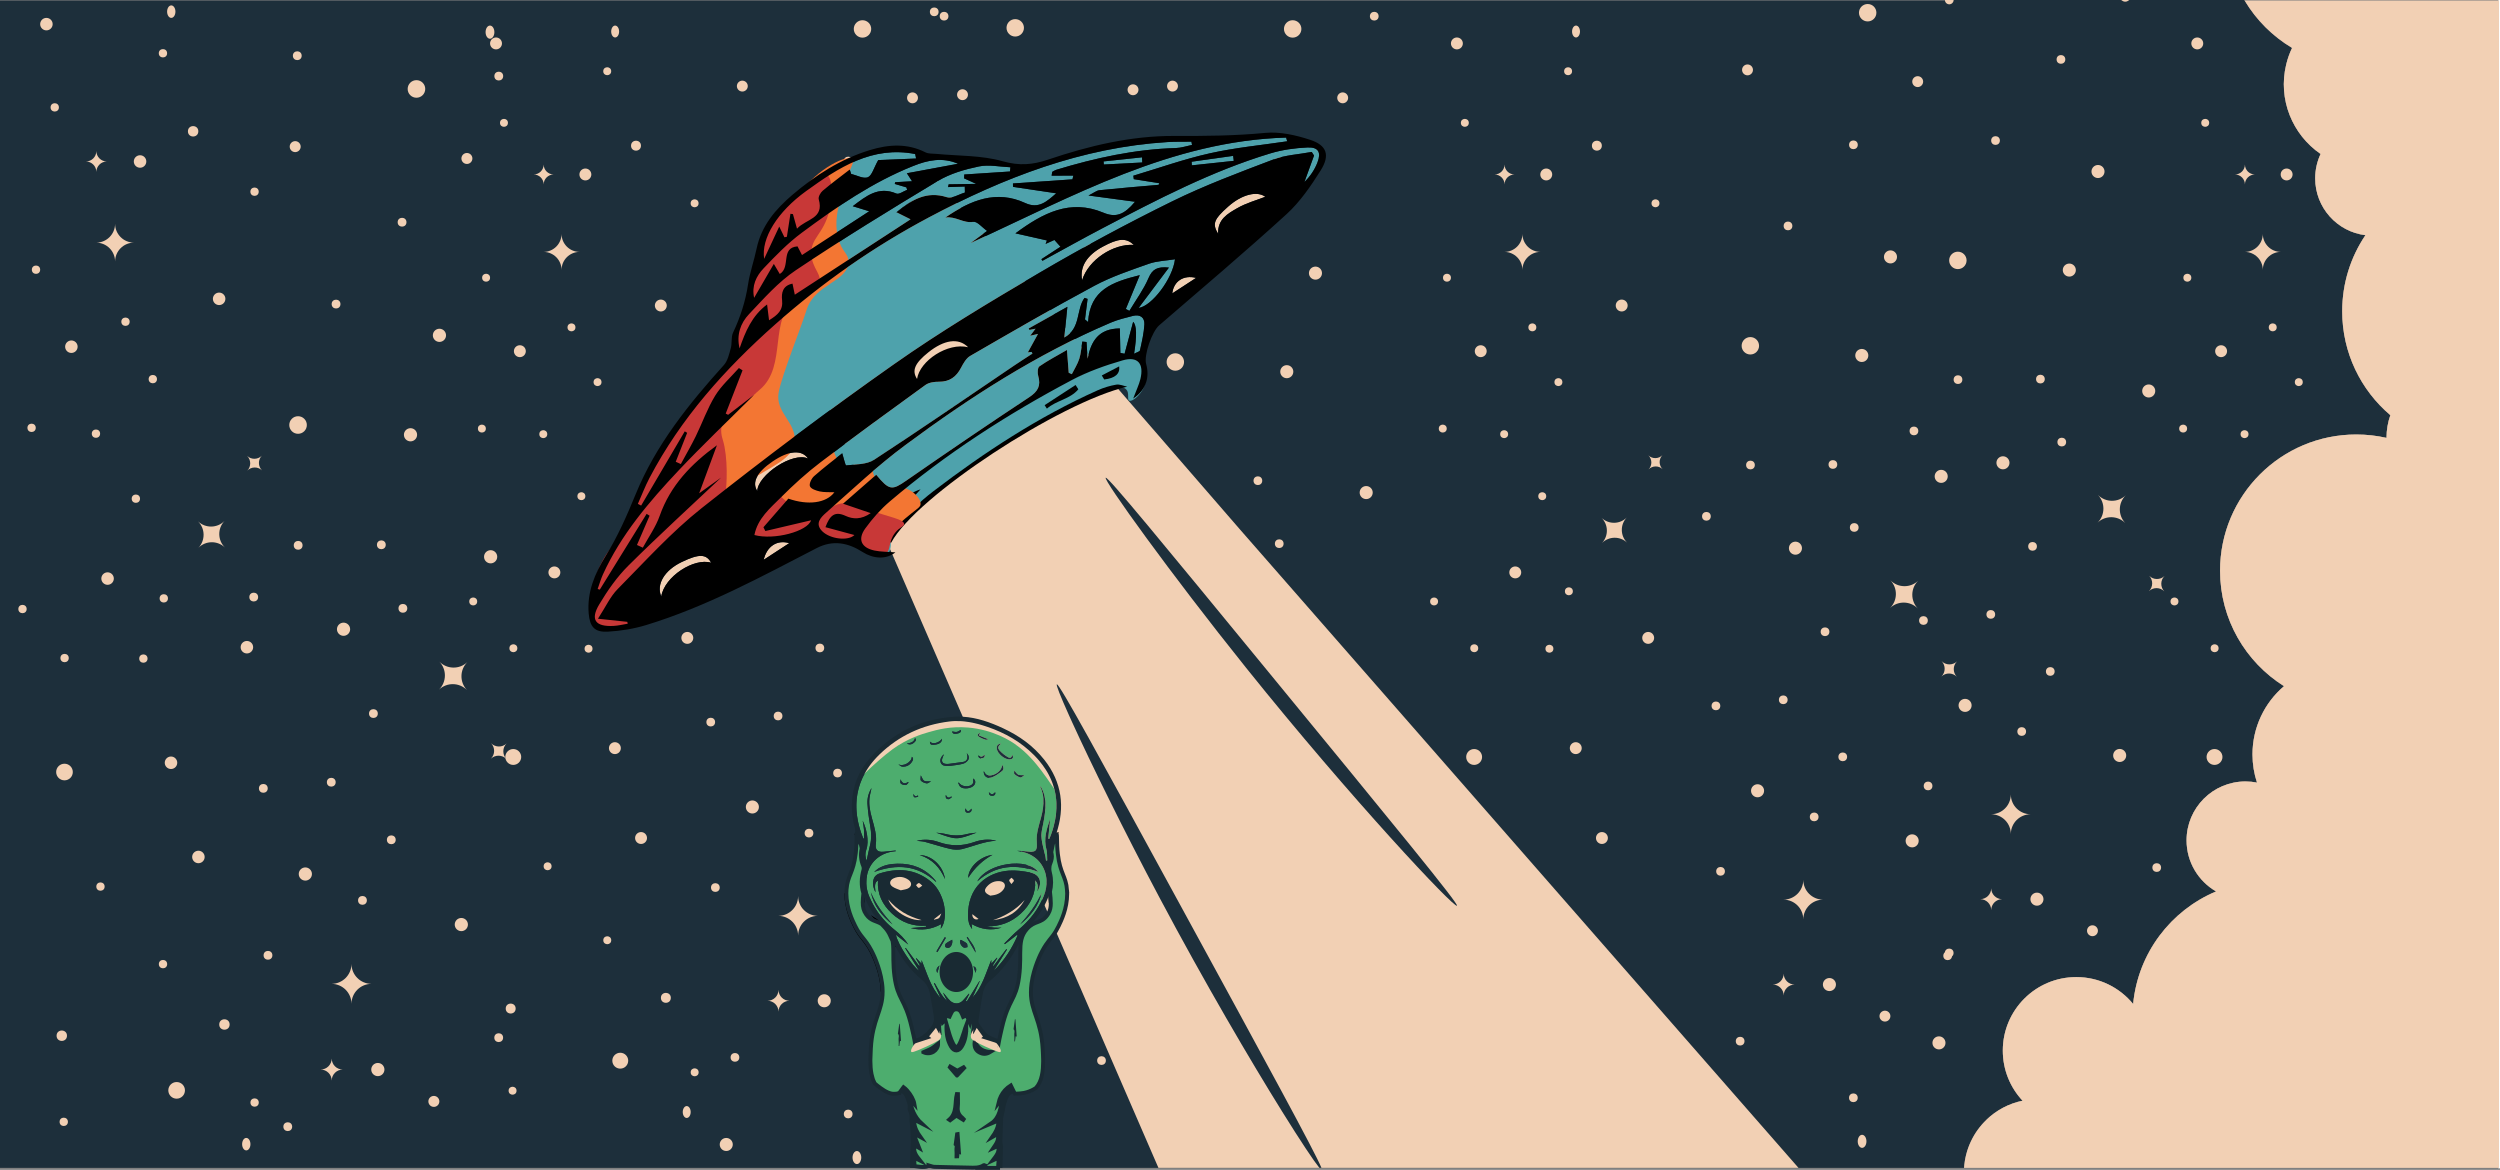 <?xml version="1.0" encoding="UTF-8"?>
<svg id="Ebene_2" data-name="Ebene 2" xmlns="http://www.w3.org/2000/svg" viewBox="0 0 2313 1082.35">
  <rect x="0" y="0" width="2313" height="1082.35" fill="#808080" stroke="none"/>
  <defs>
    <style>
      .cls-1 {
        stroke-width: .99px;
      }

      .cls-1, .cls-2, .cls-3 {
        fill: none;
      }

      .cls-1, .cls-3 {
        stroke: #fff;
      }

      .cls-1, .cls-3, .cls-4, .cls-5 {
        stroke-miterlimit: 10;
      }

      .cls-6 {
        fill: #000;
      }

      .cls-6, .cls-7, .cls-2, .cls-8, .cls-9, .cls-10, .cls-11, .cls-12, .cls-13, .cls-14 {
        stroke-width: 0px;
      }

      .cls-7 {
        fill: #1d2f3b;
      }

      .cls-8 {
        fill: #c83837;
      }

      .cls-9 {
        fill: #4ea2ac;
      }

      .cls-10 {
        fill: #f2d0b4;
      }

      .cls-11 {
        fill: #192a33;
      }

      .cls-3 {
        stroke-width: 1.46px;
      }

      .cls-4 {
        stroke: #000;
      }

      .cls-4, .cls-13 {
        fill: #fff;
      }

      .cls-4, .cls-5 {
        stroke-width: 3.65px;
      }

      .cls-12, .cls-5 {
        fill: #4dad6e;
      }

      .cls-5 {
        stroke: #192a33;
      }

      .cls-14 {
        fill: #f37633;
      }
    </style>
  </defs>
  <g id="Ebene_8" data-name="Ebene 8">
    <path class="cls-10" d="M2210.16,421.39s-.06-.06-.09-.09h.01s.05.03.07.05c0,.02,0,.03.01.04Z"/>
    <path class="cls-10" d="M2211.54,384.13c-2.29,6.53-3.54,13.55-3.54,20.87v.13c-9-2.05-18.38-3.13-28-3.13-69.59,0-126,56.41-126,126,0,45.04,23.63,84.55,59.16,106.83-17.85,15.22-29.16,37.88-29.16,63.17,0,9.1,1.46,17.86,4.18,26.05-3.45-.69-7.02-1.05-10.68-1.05-30.1,0-54.5,24.4-54.5,54.5,0,20.2,10.99,37.84,27.32,47.25-41.87,17.55-72.25,57.06-76.74,104.13-12.47-15.19-31.39-24.88-52.58-24.88-37.56,0-68,30.44-68,68,0,17.93,6.94,34.24,18.29,46.38-12.77,2.61-24.23,8.81-33.29,17.49V0h238.44c.1.17.2.34.3.5,10.75,18.01,25.87,33.11,43.89,43.84-2.29,4.78-4.12,9.87-5.42,15.23-7.89,32.45,5.77,65.1,31.81,82.88-3.22,6.84-5.02,14.48-5.02,22.55,0,27.07,20.29,49.39,46.49,52.6-13.57,20.1-21.49,44.32-21.49,70.4,0,38.53,17.29,73.02,44.54,96.13Z"/>
    <path class="cls-7" d="M2211.54,384.13c-2.29,6.53-3.54,13.55-3.54,20.87v.13c-9-2.05-18.38-3.13-28-3.13-69.59,0-126,56.41-126,126,0,45.04,23.63,84.55,59.16,106.83-17.85,15.22-29.16,37.88-29.16,63.17,0,9.1,1.46,17.86,4.18,26.05-3.45-.69-7.02-1.05-10.68-1.05-30.1,0-54.5,24.4-54.5,54.5,0,20.2,10.99,37.84,27.32,47.25-41.87,17.55-72.25,57.06-76.74,104.13-12.47-15.19-31.39-24.88-52.58-24.88-37.56,0-68,30.44-68,68,0,17.93,6.94,34.24,18.29,46.38-12.77,2.61-24.23,8.81-33.29,17.49-11.93,11.4-19.71,27.11-20.85,44.63h-893.74v.03h-15.36s.03-.02.04-.03H0V.5h1799.47c-.03-.16-.04-.33-.04-.5h277.01c.1.17.2.34.3.5,10.75,18.01,25.87,33.11,43.89,43.84-2.29,4.78-4.12,9.87-5.42,15.23-7.89,32.45,5.77,65.1,31.81,82.88-3.22,6.84-5.02,14.48-5.02,22.55,0,27.07,20.29,49.39,46.49,52.6-13.57,20.1-21.49,44.32-21.49,70.4,0,38.53,17.29,73.02,44.54,96.13Z"/>
    <path class="cls-7" d="M2210.16,421.39s-.06-.06-.09-.09h.01s.05.03.07.05c0,.02,0,.03.01.04Z"/>
    <path class="cls-10" d="M1663.94,1080.5h-592.16l-94.94-218.87-7.03-16.2-3.42-7.89-2.22-5.12h0s-1.32-3.04-1.32-3.04l-.33-.76-2.14-4.93-.28-.66-2.26-5.21-4.58-10.55-1.46-3.36-1.59-3.67-5.35-12.33-.26-.61-29.35-67.65-.98-2.27-6.81-15.7-.87-2-11.55-26.62-2.4-5.54-1.06-2.44-.86-1.97-65.12-150.14-.95-2.19-1.05-2.42h0s-.83-1.89-.83-1.89c0,0,.01,0,0-.01l-7.15-16.5-5.6-12.89-1.04-2.4-.58-1.35-10.1-23.28-1.89-4.35-3.78-8.72-3.04-7.01-8.22-18.95-13.62-31.4-29.95-69.03-8.93-20.6-1.46-3.35-3.83-8.84,11.06-8.47,21.94-16.79,25.07-19.19,48.06-36.8,11.71-8.97s.04-.03.06-.04l26.27-20.11,13.07,15.08,4.62,5.33,3.81,4.4,11.3,13.03,9.39,10.84,2.02,2.32,36.27,41.86,23.17,26.73,3.44,3.97,10.75,12.41,4.36,5.03,4.58,5.27,6.14,7.09,5.25,6.05h.01s1.14,1.33,1.14,1.33l9.53,11,.96,1.1,4.81,5.56,4.08,4.7,4.87,5.62,1.93,2.23,1.36,1.57,112.7,130.03,516.63,590.53Z"/>
    <g>
      <path class="cls-4" d="M971.42,824.94c.41,4.18.83,7.59.8,10.63-.02-2.99-.44-6.36-.85-10.46-.35-3.64-.69-7.85-.73-12.88,0-.38,0-.76,0-1.15,0-.49,0-1,.01-1.51.02-1.53.08-3.14.16-4.82.01-.23.02-.46.04-.68.05,1.22.26,2.46.59,3.78,1.45,5.79,1.34,11.5-.02,17.1Z"/>
      <path class="cls-4" d="M971.85,798.58c-.39.95-.66,1.87-.81,2.78.36-4.66.94-9.07,1.61-13,.07.64.19,1.28.35,1.94.63,2.54-.11,5.75-1.15,8.28Z"/>
      <path class="cls-4" d="M976.8,772.67c-.04.13-.08.26-.13.39-.3.86-.59,1.73-.99,2.55-.06.12-.12.24-.18.36.48-1.5.92-2.62,1.29-3.3Z"/>
      <path class="cls-13" d="M799.79,810.49v.23c-.03,6.39-.56,11.47-.99,15.72-.03-.09-.05-.16-.08-.25-2.09-7.05-1.8-14.18.18-21.29.32-1.14.24-2.62-.21-3.71-2.18-5.23-2.64-10.52-1.47-16.06.02-.09.03-.16.04-.25h0c-.23-1.19-.47-2.3-.71-3.36h0s-.01-.02-.01-.04c0-.01-.01-.02-.02-.03-1.47-3.18-2.77-6.4-3.9-9.66-.39,1.82.17,8.41-.91,17.74-2.14,18.47-7.52,20.17-8.51,33.44-.09,1.15-.13,2.29-.14,3.41,0-1.31.04-2.66.14-4.02,1-13.27,6.37-14.97,8.51-33.44,1.01-8.71.59-15.03.84-17.31h0c.07-.6.18-.91.37-.93.75-.08,2.41,4.47,3.91,11.52,0,0,0,0,0,.01h0c.15.72.3,1.45.45,2.21h0c1.05,5.45,1.96,12.08,2.32,19.1.1,1.92.15,3.73.16,5.45,0,.51.01,1.02.01,1.51Z"/>
      <path class="cls-13" d="M825.81,870.57h0s0-.01,0-.01c-.79-1.66-1.55-3.33-2.29-5.03-1.21-2.78-3-5.5-5.12-7.67-.95-.99-1.89-1.98-2.81-2.99h0c-5.17-3.16-9.76-2.57-14.14-8.78-2.54-3.61-3.26-7-3.23-11.13.04,3.85.81,7.1,3.23,10.52,4.07,5.77,8.32,5.67,13.05,8.15,1.85.97,3.78,2.34,5.8,4.61,3.46,3.9,4.99,7.95,5.67,12.59h0c.42,2.86.51,5.92.54,9.31-.04-3.5-.17-6.66-.68-9.59Z"/>
      <path class="cls-4" d="M796.54,781.5s-.01-.02-.02-.03c-1.47-3.18-2.77-6.4-3.9-9.66t0,0c.07-.32.16-.49.3-.5.71-.07,2.21,3.9,3.62,10.19Z"/>
      <path class="cls-4" d="M799.79,810.49v.23c0,6.45-.5,11.58-.95,15.88h0c-.32,3.18-.61,5.9-.63,8.36-.02-2.5.26-5.27.59-8.51h0c-.03-.09-.05-.17-.08-.26-2.09-7.05-1.8-14.18.18-21.29.32-1.14.24-2.62-.21-3.71-2.18-5.23-2.64-10.52-1.47-16.06.02-.09.03-.16.04-.25,1.06,5.47,1.98,12.16,2.35,19.25.08,1.69.14,3.3.16,4.84,0,.51.01,1.02.01,1.51Z"/>
      <path class="cls-4" d="M816.59,917.42c-.02-2.3-.19-4.77-.55-7.48-2.05-15.12-8.9-28.22-9.73-29.79-6.2-11.66-9.76-12-15.2-23.1-2.61-5.34-8.16-16.66-8.04-30.64.05,13.7,5.47,24.77,8.04,30.03,5.44,11.11,9,11.44,15.2,23.1.83,1.57,7.68,14.68,9.73,29.79.4,2.95.57,5.62.55,8.09Z"/>
      <path class="cls-4" d="M825.81,870.55c-.79-1.66-1.55-3.33-2.29-5.03-1.21-2.78-3-5.5-5.12-7.67-.95-.99-1.89-1.98-2.81-2.99,1.51.92,3.08,2.16,4.7,3.99,3.23,3.64,4.78,7.42,5.52,11.69Z"/>
      <path class="cls-5" d="M987.23,823.6c-.99-13.27-6.37-14.97-8.51-33.44-1.27-10.97-.28-18.15-1.22-18.24-.19-.02-.42.24-.7.75-.05.13-.09.26-.14.39-.3.86-.59,1.73-.98,2.55l-.18.36h0c-.92,2.92-1.97,7.23-2.86,12.39.08.64.2,1.29.36,1.94.62,2.54-.11,5.75-1.15,8.28-.39.96-.66,1.88-.82,2.78-.06.89-.13,1.78-.18,2.69v.02c.05,1.22.26,2.46.59,3.77,1.45,5.79,1.34,11.51-.02,17.1.41,4.18.83,7.59.8,10.63.03,3.63-.53,6.72-2.41,9.86-.25.42-.52.85-.82,1.27-5.66,8.03-11.67,4.69-18.85,12.77-5.56,6.26-6.12,12.94-6.21,21.79-.01.59-.01,1.19-.02,1.8,0,.78,0,1.58-.01,2.4v1c0,.32,0,.63,0,.95,0,.3-.01.61-.01.92-.06,4.57-.26,9.69-1.04,15.52-2.93,22.11-9.51,19.83-15.8,46.82-.47,2.01-.99,4.21-1.5,6.54-.32,1.44-.64,2.94-.96,4.47-.26,1.27-.51,2.56-.75,3.88-.04-.02-.08-.03-.11-.04-.68-.21-1.35-.42-2.02-.63-1.68-.53-3.33-1.05-4.98-1.57-.83-.26-1.65-.52-2.47-.78s-1.64-.52-2.46-.78c-.66-.2-1.32-.41-1.97-.62-.66-.2-1.32-.41-1.98-.62.63-.61,1.1-1.05,1.55-1.48-1.59-2.22-3.1-4.32-4.7-6.53-.57-.08-1.14-.15-1.72-.23-.8,1.5-1.53,2.85-2.26,4.2-.18-.06-.35-.11-.52-.17.1-1.12.2-2.23.3-3.34.03-.32.06-.64.09-.96.64-7.3,1.28-14.59,1.93-21.88-.2-.06-.38-.11-.58-.16-1.51,5.56-3.02,11.11-4.48,16.48-3.41-8.66-3.66-6.83-6.34-5.57-1.27-3.06-2.24-6.95-6.14-7.09-4.17-.15-5,4.04-6.43,6.84-5.89-1.95-4.31,4.16-6.35,5.71-1.51-5.48-3.04-11.03-4.58-16.58-.27.07-.54.14-.82.2.53,4.31,1.14,8.6,1.55,12.92.3,3.15.49,6.31.69,9.48.03.6.07,1.18.11,1.77h0c.04.62.08,1.23.12,1.84-.18.04-.36.08-.54.12-.6-1.11-1.2-2.22-1.86-3.43-.88.12-1.75.25-2.61.39-1.63,2.03-3.13,3.9-4.64,5.77.81.65,1.46,1.16,2.07,1.64-5.05,1.64-9.92,3.22-14.91,4.84-.01,0-.03.01-.05.02,0,0-.03,0-.05.02-.25-1.4-.52-2.77-.79-4.11-.24-1.15-.47-2.28-.71-3.38-.61-2.79-1.22-5.42-1.78-7.79-6.29-26.99-12.87-24.71-15.81-46.81-.73-5.57-.95-10.49-1.02-14.91-.03-1.47-.03-2.89-.04-4.26-.01-.8-.01-1.59-.01-2.36,0-.53,0-1.05,0-1.57,0-.45,0-.89-.02-1.33v-.12c0-.06,0-.11-.01-.17,0-.32,0-.63-.03-.94-.02-.83-.06-1.65-.11-2.44-.02-.39-.05-.78-.09-1.16-.02-.22-.04-.44-.06-.65-.02-.28-.05-.55-.09-.82-.07-.66-.17-1.31-.28-1.95v-.02c-.79-1.66-1.55-3.32-2.29-5.02-1.21-2.79-3.01-5.5-5.12-7.67-.96-.99-1.89-1.98-2.81-2.99h-.01c-5.17-3.16-9.76-2.57-14.14-8.78-2.54-3.6-3.26-7-3.23-11.12-.02-2.51.26-5.27.59-8.52-.03-.09-.05-.17-.08-.25-2.09-7.05-1.8-14.19.18-21.29.32-1.14.24-2.62-.21-3.71-2.18-5.23-2.64-10.52-1.47-16.06.02-.09.03-.16.04-.25h0c-.23-1.18-.47-2.3-.7-3.36-.01-.01-.02-.02-.02-.03s-.01-.02-.01-.03c-1.47-3.18-2.78-6.4-3.91-9.66-.01.06-.02.12-.03.18-.02.11-.04.23-.05.36-.01.11-.02.23-.03.36-.01.12-.02.24-.02.37-.01.18-.01.38-.02.59-.02.83-.02,1.87-.04,3.09,0,.35,0,.72-.01,1.1,0,.19,0,.39-.01.58-.01.74-.03,1.53-.06,2.37-.01.28-.02.56-.03.85-.04,1.02-.1,2.09-.18,3.23-.02.31-.04.62-.07.94-.01.12-.02.23-.03.35-.02.27-.04.54-.07.82-.03.32-.06.64-.09.97-.05.51-.11,1.04-.17,1.58-2.14,18.47-7.51,20.17-8.51,33.44-.09,1.15-.13,2.29-.14,3.41.05,13.7,5.47,24.77,8.04,30.03,5.44,11.11,9.01,11.44,15.2,23.1.84,1.57,7.68,14.68,9.73,29.8.09.66.17,1.3.23,1.92.03.31.06.62.09.93.03.3.06.61.08.91.02.3.04.59.06.89.05.88.08,1.74.09,2.57.01.3.01.58.01.87.11,18-9.44,25.41-10.89,52.71-.17,3.16-.35,6.52-.4,9.9-.01.48-.01.96-.01,1.45v.16c.02,4.16.28,8.3,1.05,12.13h0c.27,1.37.6,2.68,1.01,3.94v.02h0c.07.26.16.51.25.76.06.17.12.33.18.49.05.14.11.29.16.42t.01.03c.34.87.73,1.7,1.15,2.5.1.19.2.37.31.56.89.79,1.71,1.46,2.4,1.99,3.38,2.61,8.38,6.49,13.48,7.41.02,0,.03,0,.05,0h.02c.07,0,.13.01.2.01h.12s.02.01.02.01c.1.01.19.01.29.01.08.01.16.02.25.02.3.01.6.01.91.01.27,0,.55,0,.82-.01.07,0,.13,0,.21-.01.03,0,.07,0,.11-.01h.16s.06,0,.09-.01c.09,0,.18-.01.27-.02.13,0,.27,0,.4-.03h.04c.23-.02.46-.04.68-.07.01.01.02,0,.02,0,.03-.01.07-.02.1-.02.71-.19,1.28-.43,1.82-.58h.01s0-.01,0-.02c.1-.1.19-.19.29-.29.08-.1.17-.2.26-.3.17-.2.34-.41.52-.63.1-.12.2-.24.29-.38.46-.6.9-1.24,1.34-1.87.2-.28.4-.57.6-.85.08-.1.15-.2.23-.31.02-.02.03-.05.05-.07.15-.21.31-.42.48-.63,1.04.76,2.09,1.74,3.12,2.86.12.13.23.26.34.38,3.19,3.59,5.97,8.47,6.64,12.44-1.66-1.95-2.93-3.43-4.2-4.91,1.1,8.89,4.15,16.64,10.7,22.75-2.21-1.15-4.41-2.29-6.83-3.55-.02.73,0,1.43.06,2.13.38,5.34,2.71,9.75,5.76,14-1.66-.91-3.32-1.81-4.98-2.73-.33.23-.66.46-.99.68,1.63,4.12,3.27,8.24,4.83,12.18-1.14-.67-2.57-1.5-4.04-2.36-1.83,5.56,1.28,9.48,4.92,14.06-2.28-1.14-3.66-1.82-5.51-2.74.15,2.97.28,5.44.4,7.85,7.94,1.31,12.74.9,12.64-.85,1.86.51,3.77,1.44,5.69,1.51,10.63.35,21.27.44,31.91.71,4.86.13,9.71.55,14.02-2.4.08-.05.31.12.55.22-.82.67-1.58,1.32-2.9,2.42,0,.01-.03.02-.04.03h15.36v-.03c.23-3.07.44-6.02.69-9.49-2.09.97-3.56,1.65-5.65,2.62,3.24-4.3,6.65-7.85,5.02-13.44-1.58.72-3.01,1.36-4.42,2,2.73-4.02,5.51-7.69,4.01-13.01-1.8,1.01-3.4,1.91-4.99,2.81,2.83-4.04,5.14-8.09,5.66-13.05.08-.74.12-1.51.11-2.29-2.46,1.02-4.63,1.92-6.8,2.83,8.34-5.68,8.62-14.87,10.41-23.42-1.23,1.55-2.46,3.11-3.7,4.66,1.09-4.71,3.09-8.7,6-11.94.11-.12.22-.23.33-.35,1.48-1.59,3.19-2.99,5.12-4.2,1.36,2.76,2.57,5.2,3.77,7.64.7,0,1.64-.01,2.96-.09,1.35-.09,3.37-.22,5.47-.61.78-.15,3.79-.75,7.3-2.43,1.41-.68,2.67-1.43,3.79-2.18,1.42-1.54,2.56-3.33,3.45-5.29,1.74-3.79,2.6-8.25,2.96-12.92.17-2.05.23-4.14.24-6.24,0-.48-.01-.97-.01-1.45-.04-3.4-.23-6.76-.4-9.92-1.45-27.3-11-34.72-10.89-52.71,0-2.47.16-5.15.56-8.1,2.05-15.11,8.89-28.22,9.73-29.79,5.2-9.8,8.55-11.6,12.71-18.51.8-1.32,1.62-2.82,2.49-4.59,2.57-5.26,7.99-16.33,8.04-30.03-.01-1.12-.06-2.26-.14-3.41ZM854.28,973.5c2.53-1.12,5.2-2.02,7.57-3.42,2.41-1.43,4.52-3.35,6.09-4.54.1,6.33-6.92,11.12-13.66,7.96ZM886.17,1065.14c-.2,1.64-.4,3.19-.59,4.73-.21.01-.42.01-.62.01,0-2.01.17-4.04-.06-6.02-.19-1.69.97-3.85-.68-5.19.42-3.03.85-6.13,1.28-9.24.15-.02.3-.05.45-.08.41,5.43.81,10.86,1.21,16.13-.15-.06-.52-.18-.99-.34ZM891.21,1036.06c-2.17-1.33-4.33-2.66-6.38-3.92-1.84,1.39-3.8,2.85-5.75,4.32-.27-.19-.55-.38-.82-.56,7.4-6.49,4.98-15.7,6.99-23.67.33.01.65.01.98.03,0,3.99.33,8.01-.09,11.95-.45,4.31,1.02,7.44,4.28,10.01.44.34.79.83,1.18,1.25-.13.2-.26.4-.39.59ZM885.39,995.07c-2.24-2.62-4.4-5.14-6.56-7.66.11-.19.23-.38.34-.57,2.1,1.23,4.19,2.46,6.5,3.83,1.72-.95,3.77-2.08,5.82-3.21.17.21.33.42.49.63-2.14,2.27-4.28,4.53-6.59,6.98ZM894.02,951.49c-.03,1.21-.1,2.42-.21,3.61-.03.24-.05.48-.07.73-.03.28-.07.56-.1.83-.06.46-.13.91-.2,1.36-.03.18-.06.35-.09.53-.03.18-.07.36-.11.54-.06.35-.14.7-.22,1.05-.04.18-.08.36-.13.53-.04.18-.08.35-.13.53-.03.13-.07.26-.11.38-.05.2-.11.39-.17.58-.02.08-.05.16-.07.24-.04.12-.08.24-.12.36-.08.25-.17.52-.26.77-.09.26-.19.52-.29.77-.05.14-.11.29-.17.43-.15.36-.31.73-.48,1.09-.08.17-.16.33-.24.5-.08.17-.16.33-.25.49-.26.5-.53.99-.83,1.48-2.9,4.79-7.07,4.78-9.91-.04-.36-.62-.7-1.25-1.01-1.89-.13-.24-.24-.49-.35-.74-.27-.6-.52-1.21-.75-1.83-.07-.2-.14-.41-.22-.62-.1-.29-.2-.58-.29-.88-.1-.34-.21-.68-.3-1.03-.2-.74-.37-1.49-.52-2.23-.06-.3-.12-.6-.16-.9-.05-.27-.1-.54-.13-.81-.17-1.15-.29-2.3-.37-3.46-.02-.36-.04-.73-.05-1.09-.02-.36-.03-.72-.04-1.08,0-.25,0-.5,0-.76-.01-.23-.01-.47-.01-.71,0-.92.02-1.84.06-2.77.4,1.38.78,2.77,1.15,4.15.48,1.69.95,3.38,1.47,5.07.17.56.35,1.11.53,1.67.81,2.48,1.76,4.95,2.97,7.27,2.06,3.95,4,4,6-.04,1.65-3.32,2.76-6.92,3.95-10.45.42-1.21.76-2.45,1.12-3.68.34-1.15.69-2.31,1.13-3.43.02,1.17.02,2.33-.01,3.48ZM923.51,966.73c.02-.09.03-.18.05-.27.05-.08.1-.15.14-.22-.05.29-.1.59-.15.88-.12.68-.24,1.37-.35,2.07-.04.01-.07.03-.1.04.11-.74.23-1.49.36-2.22h0c.02-.11.03-.19.05-.28ZM905.95,973.63c-2.98-1.66-4.46-4.46-4.3-8.42,0-.03,0-.04,0-.07,0,0,0-.01,0-.02t0-.02s0-.01,0-.02c.02-.52.07-1.06.15-1.62,2.58,5.62,6.46,8.82,12.41,9.63.65.1,1.33.16,2.03.19-3.91,2.4-7.12,2.11-10.29.35Z"/>
      <path class="cls-12" d="M828.65,786.91c-3.7.36-7.4.67-11.09,1.1-5.27.61-7.94-1.63-7.25-6.81,1.09-8.22-1.24-15.83-3.4-23.54-1.97-7.04-3.5-14.19-2.11-21.57.44-2.35,1.15-4.64,1.57-7.01-2.78,4.48-4.11,9.5-3.79,14.63.44,7.04,1.41,14.08,2.62,21.03,1,5.78,1.23,11.42-.21,17.14-1.17,4.66-2.1,9.38-3.22,14.48-1.39-3.62-1.33-7.07-.24-10.24,2.84-8.25.05-19.82-3.36-26.82.4,2.69.96,5.36,1.15,8.06.2,2.81.04,5.64.04,8.84-.41-.45-.7-.64-.81-.91-11.38-28.06-7.61-55.18,15.13-77.22,18.04-17.48,39.83-27.51,64.71-30.55,12.19-1.49,23.99,1.13,35.48,5.07,16.12,5.52,30.67,13.77,42.72,25.91,20.98,21.13,25.91,45.86,15.81,73.73-.48,1.31-1.03,2.59-1.55,3.89-.34-.05-.69-.1-1.03-.15.6-5.98,1.2-11.97,1.84-18.35-3.32,9.34-6.17,18.25-3.54,28.06.88,3.3.59,6.91.83,10.38-.39.05-.78.09-1.17.14-.24-1.58-.36-3.2-.75-4.74-5.99-23.47-3.03-17.94-.21-39.43,1.11-8.47.65-16.78-4-24.42-.16.15-.36.29-.34.32,4.41,9.4,3.24,18.93.71,28.5-1.96,7.41-4.58,14.67-3.93,22.59.68,8.35-1.07,9.77-9.41,8.7-2.89-.37-5.82-.51-8.77-.5,6.15.86,11.91,2.65,16.82,6.53,10,7.9,13.18,21.95,7.86,35.07-5,12.35-12.86,22.57-23.12,31.1-4.78,3.97-9,8.61-13.47,12.94.2.22.41.44.61.65,3.71-2.86,7.42-5.73,11.14-8.59.19.21.38.41.58.62-5.31,12.21-12.37,23.26-22.07,32.59,4.1-6.55,8.19-13.1,12.29-19.65-.21-.13-.42-.26-.62-.4-3.93,5.19-7.85,10.38-11.78,15.58-.24-.17-.48-.34-.72-.51,1.37-2.27,2.74-4.54,4.11-6.81l-.37-.29c-1.58,1.7-3.15,3.41-5.13,5.54v-3.57c-5.17,12.64-8.47,25.2-17.44,34.96,2.25-5.09,4.5-10.19,6.75-15.28-.09-.04-.18-.07-.28-.11-3.89,6.29-7.78,12.58-11.67,18.88-.32-.19-.65-.38-.97-.57,1.06-2.09,2.13-4.19,3.19-6.28-.15-.09-.3-.18-.45-.27-1.86,2.16-3.6,4.43-5.61,6.45-3.35,3.37-8.17,3.36-11.62.09-1.24-1.18-2.35-2.52-3.43-3.85-1.01-1.24-1.9-2.58-3.26-3.66,1.29,2.57,2.57,5.14,3.86,7.71-5.15-4.59-8.08-10.75-11.46-16.59-.23.11-.46.22-.7.33,2.04,4.49,4.07,8.99,6.11,13.48-9.13-9.8-12.43-22.52-17.58-35.08v3.41c-1.84-1.97-3.33-3.56-4.82-5.16-.14.08-.28.15-.42.23,1.22,2.12,2.44,4.24,3.66,6.37-.25.17-.5.34-.74.51-4.1-5.52-8.2-11.04-12.31-16.57-.18.11-.37.21-.56.32,4.37,7.07,8.75,14.15,12.82,20.73-5.85-3.76-19.57-24.05-21.39-33.23,3.73,2.93,7.45,5.87,11.51,9.07-3.55-5.55-7.95-9.85-12.79-13.69-10.36-8.24-18.13-18.41-23.3-30.59-2.65-6.24-3.38-12.75-2.24-19.35,2.14-12.31,11.99-21.11,24.89-22.57.58-.07,1.17-.11,1.75-.16-.02-.21-.04-.42-.06-.63ZM842.7,858.65c9.8,2.56,18.99,1.34,28.13-3.69-.23,1.9-.37,3.14-.52,4.38,1.18-1.54,2.09-3.21,2.65-4.99,3.93-12.53-1.37-30.34-11.94-38.92-14.48-11.75-30.8-12.62-47.88-7.11-1.79.58-3.76,2.37-4.48,4.09-1.75,4.18-1.03,8.46,1.36,13.19-.94-7.15-.44-9.33,2.25-10.89-.75,12.35,4.13,22.3,12.97,30.49,8.85,8.19,19.35,12.09,31.55,11.25-.01.33-.03.67-.04,1-4.62.39-9.23.78-14.05,1.18ZM926.64,858.28c-2.33,0-4.67.15-6.98-.04-2.27-.19-4.5-.75-6.75-1.15,12.16.2,22.61-3.62,31.47-11.79,8.92-8.23,13.84-18.23,13.48-30.79,1.03,1.39,1.87,2.82,2.14,4.35.3,1.71.07,3.51.07,5.42,4.57-8.12,1.9-15.33-6.8-17.02-6.5-1.26-13.29-2.25-19.84-1.77-19.9,1.48-38.43,14.83-37.8,42.5.09,3.97.89,7.93,3.77,11.56-.17-1.72-.3-2.97-.47-4.67,9.11,5.17,18.25,6.31,27.71,3.39ZM848.18,777.94c2.6.32,5.27.35,7.78,1.01,7.7,2.05,15.28,4.63,23.04,6.43,3.51.82,7.53,1.07,10.98.22,10.6-2.63,20.7-7.24,31.83-7.77-6.94-1.78-13.9-1.08-20.33,1.19-11.17,3.96-21.88,3.98-33.05.03-6.44-2.28-13.41-2.9-20.25-1.12ZM866.2,816.17c-.3-.77-.34-.96-.44-1.11-.29-.41-.6-.81-.93-1.2-9.08-10.51-20.74-15.06-34.44-14.78-6.24.13-12.3,1.1-17.73,4.44-1.31.81-2.41,1.94-3.98,3.24,21.22-7.71,40.24-6.42,57.52,9.4ZM960.55,806.66c-10-13.64-47.32-8.23-56.4,8.81,17.12-15.17,36.1-16.45,56.4-8.81ZM903.57,770.36c-2.93.41-5.92.53-8.76,1.27-6.62,1.72-13.14,1.72-19.76.03-2.89-.74-5.92-.87-8.89-1.28,18.97,6.77,18.63,6.97,37.42-.02ZM899.24,897.94c-.13-.73-.35-1.9-.62-3.36-2.61,2.49-3.31,2.17-6.36,1.8-4.6-.56-9.34-.8-13.93-.33-2.71.27-5.18,1.34-7.61-1.6-.19,1.67-.31,2.72-.39,3.43,3.73.34,7.2.75,10.69.94,2.54.14,5.1.08,7.64-.05,3.45-.18,6.89-.53,10.58-.82ZM894.46,696.91c1.49,4.88.13,7.58-3.67,8.07-4.26.55-8.51,1.18-12.78,1.73-.99.13-2.03.16-3.02.03-2.78-.36-3.9-1.88-3.28-4.65.32-1.4,1.05-2.71,1.68-4.26-2.84,2.22-4.03,5.22-3.07,7.67,1.13,2.89,3.67,3.17,6.27,3.2,1.01.01,2.03-.03,3.03-.18,3.76-.55,7.59-.88,11.24-1.87,1.84-.5,3.85-1.91,4.86-3.5,1.15-1.82.81-4.18-1.26-6.25ZM874.35,813.37c-1.77-12.11-11.93-22.01-23.5-22.28,11.99,3.82,18.92,11.84,23.5,22.28ZM805.67,825.48c2.71,12.62,10.16,22.1,20.17,29.85-8.11-9-15.57-18.43-20.17-29.85ZM918.29,790.89c-11.78,1.52-22.39,11.77-22.53,21.32q9.12-14.12,22.53-21.32ZM963.92,825.56c-4.8,11.24-12.21,20.71-20.2,29.79,9.8-7.86,17.25-17.3,20.2-29.79ZM926.13,687.97c-3.13.43-4.03,2.01-3.91,4.32.26,4.97,7.67,11,12.54,10.25,2.56-.4,3.1-1.67,1.79-4.21-.56,2.55-1.71,3.47-3.97,2.19-2.74-1.55-5.34-3.59-7.47-5.91-2.32-2.52-1.9-4.08,1.03-6.64ZM927.13,707.47c.13,4.37-4.47,8.84-10.03,9.86-1.4.26-3.19.21-4.35-.47-1.18-.69-1.81-2.33-2.58-3.41-.39,4.28,2.95,7.36,7.48,5.78,3.4-1.19,6.49-3.54,9.4-5.79,1.73-1.34,1.76-3.53.08-5.97ZM887.19,724.01c-.24.12-.47.24-.71.36.68,1.24,1.09,2.82,2.11,3.66,2.99,2.48,10.07,1.53,12.54-1.43,2.02-2.43,1.31-5.31-.88-6.29,0,1.3.59,3.24-.11,4.44-2.32,4.04-10.9,3.42-12.95-.74ZM880.95,869.44c-2.09,1.22-4.16,2.16-5.86,3.55-.64.52-.9,2.44-.44,3.11.48.69,2.14,1.06,3.1.82,2.26-.56,3.9-4.26,3.2-7.48ZM888.99,869.54c-.27.28-.53.57-.8.85-.13,2.74,1.1,4.96,3.46,6.31.82.47,2.31-.23,3.49-.4-.2-1.18.01-2.84-.69-3.45-1.58-1.38-3.62-2.24-5.47-3.3ZM843.58,700.18c.06,5.04-8.49,9.68-12.53,6.72,1.1,1.08,2.38,2.29,3.74,2.39,3.92.29,7.1-1.42,9.16-4.82.83-1.36,1.5-2.94-.37-4.29ZM893.56,904.2h-17.51c3.45,2.87,14.83,2.74,17.51,0ZM861.43,722.9c-2.82-.15-4.98.31-6.37-.51-1.36-.81-1.92-2.94-3.15-5.03,0,1.83-.65,4.03.15,4.92,1.22,1.36,3.39,2.21,5.28,2.52,1.12.18,2.47-1.09,4.09-1.89ZM947.87,717.2c-2.58-.16-4.42.18-5.76-.48-1.39-.68-2.31-2.34-3.69-3.85,0,.96-.51,2.76.1,3.32,1.55,1.4,3.51,2.63,5.51,3.14.97.25,2.39-1.27,3.84-2.13ZM895.22,866.8c-.27.19-.53.38-.8.57,2.63,4.44,5.25,8.88,8.28,14.01-.7-6.42-5.01-10.01-7.49-14.58ZM866.36,880.19c.31.25.61.5.92.75,2.62-4.42,5.24-8.84,7.87-13.27-.35-.2-.69-.4-1.04-.6-2.58,4.37-5.16,8.74-7.74,13.12ZM840.64,724.1c-.18-.19-.36-.37-.54-.56-3.32,2.14-5.47,1.28-6.96-2.59-.2,1.42-.44,3.33.37,4.07,1.07.96,2.99,1.36,4.51,1.3.9-.04,1.75-1.44,2.62-2.23ZM871.52,683.46c-2.73,4.03-8.87,5.5-11.17,2.66.07,2.42.78,3.07,3.23,2.97,5.27-.22,8.1-2.22,7.94-5.64ZM905.6,680.34c.58-1.02.93-1.62,1.4-2.45-2.72,1.26-3.12,2.6-1.17,3.85,1.83,1.16,3.93,1.99,6.02,2.63.86.26,1.99-.33,2.55-.45-2.87-1.17-5.71-2.32-8.8-3.58ZM839.01,687.83c2.37,1.52,4.85,1.1,7.14-1.23,1.57-1.59,1.62-2.08.45-3.88-.71,3.15-3.06,4.72-7.59,5.11ZM888.97,675.25c-1.43.75-2.56,1.7-3.82,1.91-1.35.22-2.81-.26-4.31-.44.62,2.72,2.92,2.39,4.9,1.98,1.81-.37,3.77-1.07,3.23-3.45ZM893.08,747.86c-.31,2.58.17,4.21,2.65,4.09,2.17-.1,3.51-1.23,3.16-3.79-2.85,3.19-3.71,3.2-5.81-.3ZM910.99,698.24c-1.03.72-1.87,1.74-2.81,1.84-.94.11-1.99-.7-3.1-1.14.21,2.34,1.66,2.99,3.54,2.67,1.75-.3,2.79-1.38,2.37-3.37ZM914.9,732.98c-.04,2.33,1.2,3.39,3.14,3.33,1.94-.06,3.18-1.12,2.81-3.46-2.61,2.65-3.24,2.67-5.96.14ZM875.03,735.48c-.45,2.74.67,3.96,2.42,3.96,1.04,0,2.09-1.16,3.14-1.8-.17-.29-.33-.58-.5-.86-2.02,1.93-3.61,1.41-5.06-1.3ZM902.54,900.09c1.28-3.52.77-4.96-1.92-6.19.62,1.99,1.23,3.97,1.92,6.19ZM881.24,912.03h7.49c-3.04-2.26-5.07-2.22-7.49,0ZM867.15,900.24c.74-2.47,1.34-4.45,2.12-7.04-2.59,2.07-3.57,3.94-2.12,7.04ZM849.45,737.18c-.03-.44-.07-.88-.1-1.32-2.23,1.56-3.37.65-4.29-1.45-.03,1.35.17,2.94.84,3.18,1,.36,2.35-.23,3.54-.42Z"/>
      <path class="cls-11" d="M842.7,858.65c4.81-.41,9.43-.79,14.05-1.18.01-.33.03-.67.04-1-12.2.84-22.7-3.06-31.55-11.25-8.84-8.19-13.72-18.14-12.97-30.49-2.7,1.56-3.19,3.74-2.25,10.89-2.39-4.74-3.11-9.01-1.36-13.19.72-1.72,2.69-3.51,4.48-4.09,17.08-5.52,33.4-4.65,47.88,7.11,10.57,8.58,15.87,26.39,11.94,38.92-.56,1.78-1.47,3.45-2.65,4.99.15-1.24.3-2.49.52-4.38-9.14,5.03-18.33,6.26-28.13,3.69ZM833.41,823.73c2.64-.61,4.48-.79,6.12-1.47,4.1-1.7,4.62-5.66,1.01-8.2-4.24-2.99-8.95-3.59-13.75-1.42-3.72,1.68-4.4,5.3-1.16,7.61,2.42,1.73,5.52,2.51,7.78,3.49ZM852.64,851.27c-12.41-3.42-22.51-9.18-30.78-19.04,3.31,9.79,19.59,20.1,30.78,19.04ZM853.3,819.38c-1.49-1.18-2.36-2.4-3.18-2.37-.88.03-1.72,1.24-2.58,1.93.78.89,1.43,2.22,2.39,2.52.66.2,1.77-1.03,3.38-2.09ZM864.16,850.41c-.03.16-.06.32-.09.47,1.57-.44,3.41-.52,4.62-1.43,1.03-.78,1.35-2.51,2.23-4.35-2.7,2.12-4.73,3.72-6.76,5.31Z"/>
      <path class="cls-11" d="M926.64,858.28c-9.46,2.92-18.6,1.77-27.71-3.39.17,1.7.3,2.95.47,4.67-2.88-3.63-3.68-7.58-3.77-11.56-.63-27.67,17.9-41.02,37.8-42.5,6.54-.49,13.34.5,19.84,1.77,8.7,1.69,11.37,8.89,6.8,17.02,0-1.91.23-3.71-.07-5.42-.27-1.53-1.11-2.96-2.14-4.35.36,12.56-4.56,22.56-13.48,30.79-8.86,8.17-19.31,11.99-31.47,11.79,2.25.4,4.49.95,6.75,1.15,2.31.2,4.65.04,6.98.04ZM916.23,828.67c5.51-.53,9.27-2.01,11.99-5.48,2.96-3.77,1.46-7.52-3.31-7.93-4.45-.38-8.31,1.3-11.38,4.55-1.56,1.65-3.12,3.8-1.6,5.9,1.13,1.57,3.35,2.34,4.3,2.96ZM947.97,832.66c-7.9,9.09-17.95,14.82-29.22,18.68,12.79-1.45,22.85-7.18,29.22-18.68ZM935.72,817.94c1.18-1.53,2.47-2.5,2.35-3.23-.16-.97-1.43-1.75-2.22-2.62-.76.79-2.01,1.51-2.12,2.38-.11.83.98,1.82,1.99,3.47ZM899.61,845.79c-.25,3.71,2.68,5.9,5.71,4.42-1.79-1.38-3.76-2.91-5.71-4.42Z"/>
      <path class="cls-11" d="M848.18,777.94c6.84-1.79,13.81-1.16,20.25,1.12,11.17,3.95,21.88,3.92,33.05-.03,6.42-2.28,13.39-2.98,20.33-1.19-11.14.53-21.24,5.15-31.83,7.77-3.45.86-7.47.6-10.98-.22-7.76-1.8-15.33-4.37-23.04-6.43-2.51-.67-5.18-.69-7.78-1.01Z"/>
      <path class="cls-7" d="M866.2,816.17c-17.29-15.83-36.31-17.11-57.52-9.4,1.57-1.29,2.67-2.43,3.98-3.24,5.43-3.34,11.49-4.32,17.73-4.44,13.7-.28,25.36,4.27,34.44,14.78.33.38.64.79.93,1.2.1.15.14.34.44,1.11Z"/>
      <path class="cls-7" d="M960.55,806.66c-20.3-7.64-39.28-6.36-56.4,8.81,9.08-17.03,46.4-22.45,56.4-8.81Z"/>
      <path class="cls-11" d="M903.57,770.36c-18.79,6.99-18.45,6.8-37.42.02,2.97.41,6.01.54,8.89,1.28,6.62,1.69,13.14,1.7,19.76-.03,2.84-.74,5.84-.87,8.76-1.27Z"/>
      <path class="cls-6" d="M899.24,897.94c-3.69.3-7.14.64-10.58.82-2.54.14-5.1.19-7.64.05-3.49-.19-6.96-.6-10.69-.94.08-.71.2-1.76.39-3.43,2.43,2.94,4.89,1.88,7.61,1.6,4.59-.47,9.33-.23,13.93.33,3.05.37,3.75.69,6.36-1.8.27,1.46.49,2.63.62,3.36Z"/>
      <path class="cls-7" d="M894.46,696.91c2.07,2.07,2.41,4.43,1.26,6.25-1.01,1.59-3.02,3-4.86,3.5-3.65.99-7.48,1.31-11.24,1.87-1,.15-2.02.19-3.03.18-2.61-.03-5.15-.31-6.27-3.2-.95-2.45.23-5.44,3.07-7.67-.62,1.55-1.36,2.86-1.68,4.26-.63,2.77.49,4.29,3.28,4.65.99.13,2.03.09,3.02-.03,4.26-.54,8.51-1.17,12.78-1.73,3.8-.49,5.16-3.19,3.67-8.07Z"/>
      <path class="cls-11" d="M874.35,813.37c-4.58-10.44-11.52-18.47-23.5-22.28,11.57.27,21.73,10.17,23.5,22.28Z"/>
      <path class="cls-7" d="M805.67,825.48c4.6,11.42,12.06,20.85,20.17,29.85-10.01-7.75-17.46-17.23-20.17-29.85Z"/>
      <path class="cls-11" d="M918.29,790.89q-13.41,7.2-22.53,21.32c.14-9.56,10.75-19.8,22.53-21.32Z"/>
      <path class="cls-7" d="M963.92,825.56c-2.95,12.49-10.4,21.93-20.2,29.79,7.99-9.08,15.4-18.55,20.2-29.79Z"/>
      <path class="cls-7" d="M926.13,687.97c-2.93,2.56-3.35,4.12-1.03,6.64,2.13,2.32,4.73,4.36,7.47,5.91,2.26,1.28,3.41.36,3.97-2.19,1.31,2.54.77,3.81-1.79,4.21-4.86.76-12.28-5.28-12.54-10.25-.12-2.3.78-3.88,3.91-4.32Z"/>
      <path class="cls-7" d="M927.13,707.47c1.67,2.44,1.65,4.64-.08,5.97-2.91,2.25-6,4.6-9.4,5.79-4.53,1.58-7.87-1.49-7.48-5.78.77,1.08,1.4,2.72,2.58,3.41,1.16.68,2.95.72,4.35.47,5.56-1.02,10.16-5.49,10.03-9.86Z"/>
      <path class="cls-7" d="M887.19,724.01c2.05,4.16,10.63,4.77,12.95.74.69-1.21.11-3.15.11-4.44,2.18.98,2.89,3.87.88,6.29-2.46,2.97-9.54,3.91-12.54,1.43-1.02-.84-1.42-2.42-2.11-3.66.24-.12.47-.24.71-.36Z"/>
      <path class="cls-7" d="M880.95,869.44c.7,3.22-.94,6.92-3.2,7.48-.96.24-2.62-.13-3.1-.82-.46-.66-.2-2.58.44-3.11,1.7-1.4,3.77-2.34,5.86-3.55Z"/>
      <path class="cls-7" d="M888.99,869.54c1.85,1.07,3.88,1.93,5.47,3.3.7.61.49,2.27.69,3.45-1.18.17-2.66.87-3.49.4-2.36-1.34-3.59-3.57-3.46-6.31.27-.28.53-.57.8-.85Z"/>
      <path class="cls-7" d="M843.58,700.18c1.87,1.35,1.19,2.93.37,4.29-2.06,3.4-5.24,5.1-9.16,4.82-1.36-.1-2.64-1.31-3.74-2.39,4.04,2.96,12.6-1.68,12.53-6.72Z"/>
      <path class="cls-6" d="M893.56,904.2c-2.67,2.74-14.06,2.87-17.51,0h17.51Z"/>
      <path class="cls-7" d="M861.43,722.9c-1.62.8-2.98,2.08-4.09,1.89-1.89-.31-4.05-1.16-5.28-2.52-.8-.89-.15-3.09-.15-4.92,1.23,2.09,1.8,4.22,3.15,5.03,1.39.83,3.55.36,6.37.51Z"/>
      <path class="cls-7" d="M947.87,717.2c-1.45.86-2.87,2.38-3.84,2.13-2-.51-3.96-1.74-5.51-3.14-.61-.55-.1-2.36-.1-3.32,1.38,1.51,2.3,3.17,3.69,3.85,1.35.66,3.19.32,5.76.48Z"/>
      <path class="cls-7" d="M895.22,866.8c2.48,4.57,6.79,8.15,7.49,14.58-3.03-5.13-5.66-9.57-8.28-14.01.27-.19.53-.38.8-.57Z"/>
      <path class="cls-7" d="M866.36,880.19c2.58-4.37,5.16-8.74,7.74-13.12.35.2.69.4,1.04.6-2.62,4.42-5.24,8.84-7.87,13.27-.31-.25-.61-.5-.92-.75Z"/>
      <path class="cls-7" d="M840.64,724.1c-.87.79-1.72,2.19-2.62,2.23-1.52.06-3.44-.34-4.51-1.3-.81-.74-.57-2.65-.37-4.07,1.5,3.87,3.64,4.73,6.96,2.59.18.19.36.37.54.56Z"/>
      <path class="cls-7" d="M871.52,683.46c.15,3.41-2.67,5.42-7.94,5.64-2.45.1-3.15-.55-3.23-2.97,2.3,2.83,8.45,1.37,11.17-2.66Z"/>
      <path class="cls-7" d="M905.6,680.34c3.09,1.26,5.93,2.41,8.8,3.58-.56.11-1.69.71-2.55.45-2.08-.64-4.19-1.46-6.02-2.63-1.96-1.25-1.55-2.59,1.17-3.85-.47.83-.82,1.43-1.4,2.45Z"/>
      <path class="cls-7" d="M839.01,687.83c4.54-.39,6.88-1.96,7.59-5.11,1.17,1.8,1.11,2.29-.45,3.88-2.29,2.33-4.76,2.75-7.14,1.23Z"/>
      <path class="cls-7" d="M888.97,675.25c.55,2.38-1.42,3.08-3.23,3.45-1.99.41-4.29.74-4.9-1.98,1.5.18,2.96.66,4.31.44,1.26-.21,2.39-1.16,3.82-1.91Z"/>
      <path class="cls-7" d="M893.08,747.86c2.1,3.5,2.95,3.49,5.81.3.35,2.56-.99,3.69-3.16,3.79-2.48.12-2.96-1.51-2.65-4.09Z"/>
      <path class="cls-7" d="M910.99,698.24c.42,1.99-.62,3.07-2.37,3.37-1.88.33-3.33-.33-3.54-2.67,1.11.45,2.16,1.25,3.1,1.14.94-.11,1.78-1.13,2.81-1.84Z"/>
      <path class="cls-7" d="M914.9,732.98c2.72,2.54,3.35,2.52,5.96-.14.37,2.34-.87,3.4-2.81,3.46-1.95.06-3.18-1-3.14-3.33Z"/>
      <path class="cls-7" d="M875.03,735.48c1.46,2.71,3.05,3.23,5.06,1.3.17.29.33.58.5.86-1.05.64-2.09,1.8-3.14,1.8-1.75,0-2.87-1.22-2.42-3.96Z"/>
      <path class="cls-7" d="M902.54,900.09c-.69-2.22-1.31-4.21-1.92-6.19,2.7,1.23,3.2,2.67,1.92,6.19Z"/>
      <path class="cls-7" d="M867.15,900.24c-1.45-3.1-.48-4.98,2.12-7.04-.78,2.6-1.37,4.58-2.12,7.04Z"/>
      <path class="cls-7" d="M849.45,737.18c-1.2.19-2.54.78-3.54.42-.68-.24-.87-1.83-.84-3.18.92,2.09,2.06,3.01,4.29,1.45.03.44.07.88.1,1.32Z"/>
      <path class="cls-11" d="M891.6,1035.47c-.13.19-.26.4-.4.59-2.16-1.33-4.33-2.66-6.38-3.92-1.84,1.39-3.79,2.85-5.75,4.31-.27-.19-.55-.37-.83-.56,7.4-6.48,4.98-15.69,7-23.67.33.01.65.02.97.03,0,3.99.33,8.01-.08,11.95-.46,4.31,1.02,7.44,4.27,10.01.44.35.79.83,1.19,1.25Z"/>
      <path class="cls-11" d="M887.16,1065.48c-.15-.05-.52-.18-.99-.34-.21,1.65-.4,3.19-.59,4.74-.21,0-.42.01-.63.01,0-2.01.17-4.04-.05-6.03-.19-1.68.97-3.85-.68-5.19.42-3.03.85-6.13,1.28-9.24.15-.02.3-.05.45-.09.41,5.44.81,10.87,1.2,16.13Z"/>
      <path class="cls-11" d="M940.66,959.07c-.15-.05-.52-.18-.99-.34-.21,1.65-.4,3.19-.59,4.74-.21,0-.42.01-.63.01,0-2.01.17-4.04-.05-6.03-.19-1.68.97-3.85-.68-5.19.42-3.03.85-6.13,1.28-9.24.15-.02.3-.05.45-.09.41,5.44.81,10.87,1.2,16.13Z"/>
      <path class="cls-11" d="M833.65,963.33c-.15-.05-.52-.18-.99-.34-.21,1.65-.4,3.19-.59,4.74-.21,0-.42.01-.63.01,0-2.01.17-4.04-.05-6.03-.19-1.68.97-3.85-.68-5.19.42-3.03.85-6.13,1.28-9.24.15-.02.3-.05.45-.09.41,5.44.81,10.87,1.2,16.13Z"/>
      <path class="cls-10" d="M833.41,823.73c-2.26-.97-5.36-1.75-7.78-3.49-3.23-2.31-2.56-5.93,1.16-7.61,4.8-2.16,9.51-1.57,13.75,1.42,3.61,2.54,3.09,6.5-1.01,8.2-1.64.68-3.48.86-6.12,1.47Z"/>
      <path class="cls-10" d="M852.64,851.27c-11.2,1.06-27.47-9.24-30.78-19.04,8.27,9.86,18.37,15.62,30.78,19.04Z"/>
      <path class="cls-10" d="M853.3,819.38c-1.61,1.05-2.71,2.29-3.38,2.09-.96-.29-1.61-1.63-2.39-2.52.86-.69,1.7-1.9,2.58-1.93.82-.03,1.69,1.19,3.18,2.37Z"/>
      <path class="cls-10" d="M864.16,850.41c2.03-1.59,4.06-3.19,6.76-5.31-.88,1.84-1.2,3.57-2.23,4.35-1.21.91-3.05.99-4.62,1.43.03-.16.06-.32.09-.47Z"/>
      <path class="cls-10" d="M916.23,828.67c-.95-.62-3.18-1.39-4.3-2.96-1.52-2.11.04-4.25,1.6-5.9,3.07-3.25,6.92-4.93,11.38-4.55,4.77.41,6.27,4.16,3.31,7.93-2.72,3.47-6.47,4.95-11.99,5.48Z"/>
      <path class="cls-10" d="M947.97,832.66c-6.37,11.5-16.43,17.23-29.22,18.68,11.26-3.86,21.32-9.59,29.22-18.68Z"/>
      <path class="cls-10" d="M935.72,817.94c-1.01-1.65-2.09-2.63-1.99-3.47.11-.87,1.37-1.59,2.12-2.38.79.86,2.06,1.65,2.22,2.62.12.73-1.17,1.7-2.35,3.23Z"/>
      <path class="cls-10" d="M899.61,845.79c1.95,1.51,3.93,3.04,5.71,4.42-3.03,1.48-5.97-.71-5.71-4.42Z"/>
      <ellipse class="cls-11" cx="884.78" cy="899.29" rx="15.5" ry="18.54"/>
      <path class="cls-11" d="M867.94,965.54c.09,6.33-6.93,11.13-13.66,7.96,2.52-1.12,5.2-2.02,7.57-3.42,2.41-1.43,4.52-3.35,6.09-4.54Z"/>
      <path class="cls-11" d="M891.98,988.09c-2.14,2.27-4.28,4.54-6.59,6.99-2.24-2.62-4.4-5.14-6.57-7.66.12-.19.23-.38.34-.58,2.1,1.23,4.19,2.47,6.5,3.83,1.72-.95,3.77-2.08,5.82-3.21.16.21.33.42.49.63Z"/>
      <path class="cls-10" d="M801.18,709.9c.49-.8,1.13-1.87,2.13-3.34,0,0,1.78-2.64,3.98-5.35,2.43-3,6.76-7.75,10.92-11.37,9.37-8.16,21.26-13.51,26.75-15.81,7.8-3.26,20.17-8.43,36.48-9.12,26.49-1.12,45.96,10.33,58.37,17.63,0,0,19.51,11.48,27.97,24.93,3.11,4.94,5.64,10.7,5.64,10.7,1.93,4.39,2.91,7.64,3.18,8.55,1.2,4.08,1.85,6.1,1.52,6.29-.87.5-7.44-10.72-14.9-20.37-4.54-5.87-12.4-16.03-24.32-24.32-3.59-2.49-19.6-13.19-43.17-15.2-16.32-1.39-28.72,2.03-36.48,4.26-6.09,1.74-19.64,5.74-33.44,15.81-8,5.83-18.38,15.38-18.85,15.81-6.27,5.78-11.7,11.36-12.16,10.94-.33-.29,2.2-3.19,6.38-10.03Z"/>
      <path class="cls-10" d="M865.02,949.46c-1.58,2.9-3.87,6.01-7.3,8.51-3.71,2.7-5.8,2.54-9.12,5.47-3.66,3.23-6.65,8.31-5.47,9.73.39.47,1.48.85,13.98-4.86,11.56-5.28,12.95-6.66,13.38-8.51.97-4.2-3.52-8.61-5.47-10.34Z"/>
      <path class="cls-10" d="M903.81,949.46c1.58,2.9,3.87,6.01,7.3,8.51,3.71,2.7,5.8,2.54,9.12,5.47,3.66,3.23,6.65,8.31,5.47,9.73-.39.47-1.48.85-13.98-4.86-11.56-5.28-12.95-6.66-13.38-8.51-.97-4.2,3.52-8.61,5.47-10.34Z"/>
      <path class="cls-11" d="M923.56,966.46c-.02.09-.03.18-.05.27-.02.09-.03.17-.05.27h0c-.13.74-.25,1.49-.36,2.23.03-.01.06-.03.1-.04.11-.7.23-1.39.35-2.07.05-.29.1-.59.15-.88-.04.07-.09.14-.14.22ZM966.14,702.89c-10.17-12.91-23.23-22.18-38.03-29.08-11.96-5.57-24.35-9.97-37.39-10.7-2.73-.16-5.48-.15-8.27.04-30.75,2.13-56.75,14.78-77.27,37.88-10.68,12.02-16.53,26.32-17.06,42.55-.31,9.73,1.36,19.04,4.44,28.04h0c.02.07.05.12.06.19,1.13,3.26,2.44,6.48,3.91,9.66,0,.01.01.02.01.03s.01.02.02.03c.09.22.19.45.28.69h0v.02c.26.71.45,1.48.45,2.19v.02c0,.15-.01.29-.03.43h0c-.01.1-.02.17-.04.26-1.17,5.54-.71,10.83,1.47,16.06.45,1.09.53,2.57.21,3.71-1.98,7.1-2.27,14.24-.18,21.29.03.08.05.16.08.25.01.06.03.11.04.16h0c3.13,10.29,8.68,19.08,15.65,27.03.36.41.72.82,1.09,1.23h.01c.92,1.01,1.85,2,2.81,2.99,2.11,2.17,3.91,4.88,5.12,7.67.74,1.7,1.5,3.36,2.29,5.02v.02c.05.09.1.18.14.28h0c6.63,13.78,15.27,26.09,27.23,35.97,3.9,3.22,6.09,7.27,7.05,11.97,1.38,6.73,2.28,13.57,3.54,20.32.85,4.61.02,8.22-3.23,12.08-.93,1.1-1.86,2.16-2.82,3.13-3.09,3.14-6.48,5.54-11.08,6.71-.22.06-.43.11-.65.17-.03.01-.07.01-.11.03.27,1.34.54,2.71.79,4.11.02-.01.04-.02.05-.02.02-.01.04-.02.05-.02,4.99-1.62,9.86-3.2,14.91-4.84-.61-.48-1.26-.99-2.07-1.64,1.51-1.87,3.01-3.74,4.64-5.77.54-.67,1.11-1.37,1.69-2.09.32.6.62,1.16.92,1.7.66,1.21,1.26,2.32,1.86,3.43.18-.04.36-.08.54-.12-.04-.61-.08-1.22-.12-1.83h0c-.04-.6-.08-1.18-.11-1.78-.2-3.17-.39-6.33-.69-9.48-.41-4.32-1.02-8.61-1.55-12.92.28-.06.55-.13.82-.2,1.54,5.55,3.07,11.1,4.58,16.58,2.04-1.55.46-7.66,6.35-5.71,1.43-2.8,2.26-6.99,6.43-6.84,3.9.14,4.87,4.03,6.14,7.09,2.68-1.26,2.93-3.09,6.34,5.57,1.46-5.37,2.97-10.92,4.48-16.48.2.05.38.1.58.16-.65,7.29-1.29,14.58-1.93,21.88-.03.32-.06.64-.09.96-.1,1.11-.2,2.22-.3,3.34.17.06.34.11.52.17.73-1.35,1.46-2.7,2.26-4.2.21-.4.44-.81.66-1.23.36.49.71.98,1.06,1.46,1.6,2.21,3.11,4.31,4.7,6.53-.45.43-.92.87-1.55,1.48.66.21,1.32.42,1.98.62.65.21,1.31.42,1.97.62.82.26,1.64.52,2.46.78s1.64.52,2.47.78c1.65.52,3.3,1.04,4.98,1.57.67.21,1.34.42,2.02.63.03.01.07.02.11.04.24-1.32.49-2.61.75-3.88-.04-.02-.07-.03-.11-.04-2.13-.68-4.26-1.4-6.3-2.3-2.07-.92-4.27-2.02-5.77-3.64-.67-.73-1.31-1.48-1.92-2.27-1.69-2.15-3.22-4.46-4.79-6.71-.41-.59-.55-1.55-.43-2.28,1.33-8.8,2.41-17.66,4.28-26.35.72-3.38,2.5-7.29,5.07-9.4,13.76-11.31,23.57-25.3,30.74-41.27.5-1.11.98-2.23,1.45-3.35.8-1.89,2.05-3.74,3.5-5.18.88-.87,1.74-1.75,2.57-2.64,5.34-5.67,9.92-11.85,13.52-18.71,1.06-2.01,2.03-4.08,2.92-6.22.85-2.05,1.55-4.12,2.06-6.21.02-.05.03-.11.05-.17,1.36-5.59,1.47-11.31.02-17.1-.33-1.31-.54-2.55-.59-3.77v-.02c-.01-.14-.01-.28-.01-.42,0-.58.03-1.17.11-1.75.02-.17.05-.35.08-.52.16-.9.43-1.82.82-2.78,1.04-2.53,1.77-5.74,1.15-8.28-.16-.65-.28-1.3-.36-1.94-.01-.12-.03-.23-.04-.35h0c-.38-3.99.8-7.51,2.42-11.03.16-.33.32-.67.48-1h0s.18-.37.18-.37c.39-.82.68-1.69.98-2.55.05-.13.09-.26.14-.39.14-.41.28-.81.41-1.21,8.24-24.65,5.4-47.67-11.07-68.57ZM977.1,752.18c-.08.89-.19,1.78-.31,2.68,0,.07-.02.15-.03.22-.02.11-.03.23-.05.34-.07.49-.15.98-.23,1.48-.02.12-.04.23-.06.35-.15.9-.32,1.8-.51,2.71-.29,1.37-.61,2.76-.98,4.16-.02.08-.04.16-.06.24-.04.15-.08.3-.12.45-.07.26-.14.52-.22.78-.13.49-.28.99-.43,1.48-.17.57-.34,1.14-.53,1.71-.36,1.15-.76,2.3-1.18,3.46-.48,1.31-1.04,2.59-1.55,3.88-.35-.05-.7-.09-1.04-.14.6-5.99,1.2-11.97,1.84-18.35-3.32,9.33-6.17,18.25-3.54,28.06.08.29.15.6.21.9,0,.05.02.09.03.14.05.28.1.56.14.85.07.42.12.85.15,1.28.06.64.1,1.3.12,1.95.02.44.03.88.04,1.32l.03,1.32c.01.22.01.44.02.66,0,.22.01.44.02.65.01.3.03.59.04.89,0,.14.01.28.02.42-.39.05-.77.09-1.16.14h0c-.03-.2-.06-.4-.08-.59-.03-.2-.06-.4-.08-.6-.05-.4-.1-.8-.15-1.19-.03-.2-.06-.4-.09-.6-.05-.36-.11-.72-.19-1.08-.01-.08-.03-.16-.05-.23-.03-.15-.06-.29-.1-.44-.15-.59-.3-1.17-.44-1.72,0-.04-.02-.07-.03-.11-.12-.52-.25-1.01-.37-1.49,0-.01,0-.03,0-.04-.08-.33-.16-.66-.24-.98-.12-.51-.24-1.01-.36-1.5-.06-.26-.12-.51-.18-.76-.11-.48-.22-.94-.32-1.39-.05-.22-.1-.44-.15-.66-.09-.43-.18-.85-.27-1.25-.04-.2-.08-.4-.12-.59-.08-.39-.15-.77-.22-1.13-.04-.18-.07-.36-.1-.54-.05-.26-.09-.52-.14-.77-.01-.08-.02-.17-.04-.25-.07-.46-.14-.89-.19-1.31-.06-.43-.11-.85-.15-1.25-.05-.4-.08-.78-.1-1.16-.01-.14-.02-.29-.03-.43,0-.18-.02-.35-.02-.52-.01-.17-.01-.34-.01-.5v-.18c0-.5.01-.98.04-1.45,0-.2.03-.4.05-.6.01-.2.03-.4.06-.61.02-.2.05-.41.07-.61.03-.2.06-.41.09-.62.03-.22.07-.43.1-.66.12-.67.25-1.38.4-2.13.03-.17.07-.35.11-.54.11-.55.23-1.13.35-1.74.08-.41.17-.84.26-1.28.04-.23.09-.46.13-.69.05-.23.09-.47.14-.71.04-.24.09-.49.14-.75.04-.25.09-.51.14-.78h0c.07-.41.14-.82.22-1.25.03-.21.07-.43.11-.65.03-.22.07-.45.11-.68.1-.61.2-1.25.3-1.93.15-1,.3-2.08.45-3.23.42-3.15.61-6.29.46-9.38-.02-.36-.04-.71-.07-1.07-.03-.36-.06-.72-.1-1.07-.15-1.43-.39-2.84-.72-4.24-.03-.11-.06-.23-.09-.34-.06-.27-.14-.54-.22-.81-.04-.17-.09-.33-.14-.49-.07-.25-.15-.5-.23-.75-.23-.71-.49-1.41-.77-2.11-.58-1.41-1.28-2.79-2.11-4.16-.1.09-.21.17-.27.24l-.04.04s-.04.03-.03.04c.27.57.51,1.14.74,1.7h0c.17.44.33.86.48,1.29.14.43.28.85.41,1.28.18.57.33,1.14.46,1.71.07.29.13.58.19.86.12.57.22,1.14.31,1.71.04.29.08.57.11.86.04.25.07.5.09.75,0,.04,0,.08,0,.12.03.28.05.57.07.85.42,5.76-.62,11.56-2.16,17.37-1.96,7.41-4.58,14.67-3.93,22.59.68,8.35-1.07,9.77-9.41,8.69-.63-.08-1.26-.15-1.9-.21-.1-.01-.2-.02-.3-.02-.04,0-.07-.01-.11-.01-.29-.03-.57-.06-.86-.07h-.03c-.33-.03-.67-.05-1.01-.07-.34-.02-.68-.03-1.02-.04l-.69-.03c-.18-.01-.36-.01-.54-.01-.05-.01-.1-.01-.15-.01-.72-.02-1.44-.03-2.16-.02.49.07.98.15,1.46.23.47.07.94.16,1.4.25.02,0,.03.01.05.01.01,0,.03.01.04.01.28.05.57.11.85.18.3.06.59.13.88.2.28.06.56.13.83.2.28.07.55.15.82.23.31.08.63.18.94.28.31.09.61.2.92.3.26.08.52.18.78.28.44.16.88.33,1.31.52.27.11.54.23.8.35.42.19.82.39,1.23.6.03.02.07.03.1.05.06.03.11.06.17.09.03.01.05.03.08.04.16.09.32.17.47.26.28.15.56.31.84.48.65.39,1.29.81,1.92,1.27.31.22.62.46.93.7.21.17.42.34.62.51.15.13.3.25.45.38l.16.15.18.16s.08.07.12.12c.26.23.51.47.75.71.07.08.15.15.23.23.08.07.15.15.21.22.19.19.36.38.53.57.12.13.23.25.34.38.08.09.16.18.24.27.05.06.1.12.15.19.04.05.09.1.13.15.13.15.25.31.37.47.17.2.32.41.47.62.19.25.36.5.54.75.04.06.08.12.11.18.14.2.27.4.4.61.08.12.15.24.23.36.01.02.03.04.03.06.07.1.13.2.19.3.07.13.15.25.21.38.1.17.2.34.29.51.05.09.1.17.14.26.13.25.26.5.38.75.17.35.34.7.49,1.06.12.27.22.53.33.8.08.17.14.35.21.53.13.32.24.65.35.97.06.15.11.3.15.45.05.17.1.33.15.5.09.27.17.55.24.83s.14.56.21.84c.07.31.14.62.2.93.02.1.04.21.06.32.02.1.04.2.06.31.06.31.11.61.15.91.03.17.05.33.07.5.05.31.08.62.11.94.05.43.08.87.11,1.31,0,.08,0,.16,0,.24.23,4.67-.57,9.56-2.51,14.34-.27.66-.54,1.31-.83,1.95-.03.06-.05.12-.08.18-.12.29-.24.56-.38.84-.03.07-.06.15-.1.22l-.18.39h0c-.14.32-.29.63-.44.94-.33.69-.68,1.38-1.03,2.06-.07.13-.14.27-.21.41-.26.49-.53.97-.81,1.46-.05.1-.11.21-.17.31-.02.05-.05.11-.09.17-.31.56-.64,1.11-.97,1.66-.06.1-.13.21-.19.31-.03.07-.08.14-.13.21-.36.6-.73,1.19-1.11,1.77-.03.05-.05.09-.09.13-.38.61-.79,1.19-1.21,1.79-.02.02-.03.05-.05.07-.07.11-.15.23-.24.35-.33.47-.66.94-1.01,1.39-.04.06-.09.11-.13.17,0,.02-.02.04-.04.06-.12.16-.24.33-.37.49-.29.39-.58.78-.9,1.16-.04.05-.08.1-.12.15-.02.03-.04.05-.06.08-.02.03-.05.06-.07.09-.08.1-.16.21-.25.31-.44.56-.89,1.1-1.36,1.64-.52.62-1.05,1.23-1.6,1.83-1.09,1.2-2.22,2.38-3.39,3.53-.94.92-1.91,1.83-2.9,2.72-.05.04-.1.09-.15.13-.34.31-.68.6-1.02.9-.48.41-.96.82-1.45,1.23-4.77,3.97-8.99,8.6-13.46,12.94.2.21.4.43.6.65h0c3.72-2.87,7.42-5.73,11.13-8.59.2.2.39.41.58.61-5.31,12.21-12.37,23.27-22.07,32.59,4.1-6.55,8.2-13.1,12.29-19.65-.2-.13-.42-.26-.62-.39-3.92,5.19-7.85,10.38-11.78,15.57-.24-.16-.48-.33-.72-.5,1.37-2.27,2.74-4.54,4.11-6.81-.12-.1-.25-.19-.37-.29-.59.64-1.18,1.28-1.8,1.94-.61.66-1.24,1.34-1.92,2.07-.45.49-.91.99-1.41,1.53v-3.57c-5.17,12.64-8.47,25.2-17.44,34.96,2.25-5.09,4.5-10.19,6.75-15.27-.05-.02-.09-.04-.13-.06-.04-.02-.09-.04-.14-.06h0c-3.88,6.29-7.77,12.59-11.66,18.88-.33-.19-.65-.38-.97-.57,1.06-2.09,2.13-4.19,3.19-6.28-.15-.09-.29-.17-.45-.26,0-.01,0-.01,0-.01-.7.81-1.38,1.64-2.06,2.46-.45.55-.91,1.1-1.38,1.64-.27.32-.55.63-.83.94-.16.19-.33.37-.5.55-.27.29-.55.58-.83.86h0c-.05.06-.1.11-.16.16-.05.05-.11.1-.16.15-.11.1-.22.2-.33.29-.17.14-.34.27-.51.39-.12.09-.24.17-.36.25-.17.11-.34.22-.52.31-.2.11-.4.22-.61.3-.08.05-.16.08-.24.11,0,0-.02.01-.03.01-.13.06-.26.1-.39.14-.15.06-.3.11-.45.14-.04.02-.09.03-.13.04-.13.04-.25.07-.38.09-.25.05-.51.09-.77.12-.25.03-.51.04-.77.04-2.04,0-4.1-.82-5.81-2.45-1.24-1.18-2.35-2.52-3.43-3.85-.38-.47-.74-.95-1.11-1.43-.25-.31-.51-.63-.78-.93-.14-.15-.28-.3-.43-.45-.29-.3-.6-.58-.94-.85,1.29,2.57,2.57,5.14,3.86,7.71-5.15-4.59-8.08-10.75-11.46-16.59-.23.11-.47.22-.7.33,2.04,4.5,4.07,8.99,6.11,13.48-9.12-9.79-12.43-22.52-17.58-35.08v3.4c-1.84-1.96-3.33-3.56-4.82-5.15h0c-.14.07-.27.15-.41.22h0c1.23,2.13,2.45,4.25,3.67,6.37-.25.17-.5.34-.75.51-4.1-5.52-8.2-11.04-12.3-16.56-.19.1-.38.21-.56.31.55.88,1.09,1.77,1.64,2.65,2.18,3.54,4.36,7.06,6.49,10.5,1.06,1.72,2.12,3.42,3.15,5.09.52.84,1.03,1.67,1.54,2.49-5.85-3.76-19.57-24.05-21.39-33.23.47.37.93.73,1.4,1.1.94.74,1.87,1.47,2.81,2.22.95.74,1.89,1.49,2.86,2.25.96.76,1.94,1.53,2.93,2.31.5.39,1,.79,1.51,1.19-3.55-5.55-7.95-9.84-12.79-13.69-.62-.49-1.23-.99-1.83-1.5-1.28-1.08-2.52-2.2-3.72-3.34-.47-.45-.93-.9-1.39-1.36-.11-.11-.23-.23-.34-.35-.43-.44-.85-.87-1.27-1.32l-.02-.02s-.02-.03-.04-.04c-.02-.03-.05-.05-.07-.08-.27-.29-.54-.59-.81-.89-.03-.02-.05-.05-.07-.07-.15-.16-.29-.32-.42-.48-.31-.34-.61-.68-.9-1.02-.81-.95-1.6-1.91-2.36-2.9-.29-.36-.57-.73-.83-1.1-.19-.24-.37-.48-.54-.72-.25-.34-.49-.68-.72-1.02-.05-.06-.09-.11-.12-.17-.25-.36-.51-.72-.75-1.09-.24-.36-.48-.73-.72-1.1-.17-.26-.34-.52-.51-.78-.03-.04-.05-.09-.08-.13h0c-.14-.21-.27-.42-.38-.62-.05-.08-.1-.15-.14-.23-.21-.33-.4-.66-.6-.99-.04-.07-.08-.14-.12-.21-.1-.16-.19-.31-.28-.47-.37-.65-.73-1.3-1.09-1.96-.27-.51-.54-1.03-.8-1.55-.18-.33-.34-.66-.5-1-.03-.05-.05-.11-.08-.16-.23-.46-.45-.92-.66-1.38-.03-.06-.05-.11-.08-.17-.03-.06-.06-.12-.09-.18-.33-.72-.65-1.46-.97-2.2-.15-.35-.29-.71-.43-1.06-.12-.3-.23-.61-.34-.91-.11-.31-.22-.63-.32-.94-.01-.02-.01-.04-.02-.06-.03-.1-.07-.21-.1-.31-.09-.28-.17-.55-.25-.83-.02-.06-.03-.11-.05-.17-.01-.03-.02-.07-.03-.1-.01-.05-.02-.09-.03-.14-.09-.35-.18-.71-.27-1.06t-.01-.02c-.02-.09-.04-.18-.06-.27-.06-.24-.11-.49-.16-.73-.06-.28-.11-.56-.16-.84-.06-.28-.1-.56-.14-.84-.03-.2-.07-.4-.09-.61,0-.04-.01-.08-.01-.12-.03-.15-.04-.3-.06-.45-.04-.3-.07-.61-.09-.91-.04-.35-.06-.69-.08-1.04-.01-.18-.02-.34-.03-.52h0c0-.07-.01-.13-.01-.19-.05-1.4-.01-2.81.11-4.23.09-1,.23-2,.4-3,.27-1.54.65-3.02,1.15-4.44.25-.71.53-1.41.83-2.09.31-.67.64-1.34.99-1.98.36-.65.74-1.27,1.15-1.88.41-.61.84-1.21,1.3-1.78.22-.28.45-.55.69-.83.17-.21.36-.42.55-.62.01,0,.02-.02.03-.03.13-.14.27-.29.41-.43.42-.44.86-.87,1.31-1.27.27-.25.55-.49.83-.72.19-.16.38-.32.58-.47.16-.13.33-.25.5-.38.22-.17.44-.33.67-.49.29-.21.6-.41.9-.6.63-.41,1.28-.79,1.94-1.15.29-.16.58-.31.88-.45.1-.06.19-.1.29-.15.07-.03.14-.06.21-.1.03-.02.07-.03.1-.04.1-.05.2-.09.3-.14.09-.05.19-.09.29-.13.19-.09.39-.17.59-.25.4-.17.81-.32,1.22-.47.26-.09.51-.18.77-.27.06-.02.12-.04.17-.06l.09-.03s.06-.02.09-.03c.2-.06.4-.12.6-.18.36-.11.73-.21,1.1-.31.37-.09.74-.18,1.12-.26.76-.16,1.52-.3,2.3-.41.31-.04.62-.08.94-.12.29-.03.58-.06.87-.09.29-.02.59-.05.88-.08-.03-.21-.04-.42-.06-.63-1.85.18-3.7.35-5.55.52-1.85.18-3.7.36-5.54.57-.76.09-1.47.12-2.12.09-.51-.02-.98-.08-1.41-.18-.19-.04-.37-.09-.55-.15-.05-.02-.11-.03-.16-.05-.12-.04-.23-.08-.34-.13-.15-.06-.3-.13-.44-.21-.17-.09-.33-.19-.48-.3-.09-.07-.17-.13-.25-.2l-.03-.03s-.07-.06-.1-.09-.06-.06-.09-.09c-.07-.06-.13-.13-.2-.2-.03-.04-.07-.09-.1-.13-.01,0-.02-.02-.02-.03-.06-.06-.11-.13-.15-.19-.01-.02-.02-.03-.03-.05-.03-.04-.07-.09-.1-.14-.07-.11-.14-.23-.2-.36-.01,0-.01-.01-.01-.01-.07-.14-.13-.28-.18-.43-.01-.03-.02-.06-.03-.09-.01-.01-.01-.02-.01-.03s-.01-.01-.01-.02c-.04-.07-.06-.16-.08-.24-.04-.1-.07-.21-.09-.32-.03-.11-.05-.22-.07-.34-.02-.1-.04-.2-.04-.31-.03-.12-.04-.25-.05-.38,0-.04-.01-.09,0-.14-.03-.38-.03-.77,0-1.19v-.06s.01-.07.01-.11c.02-.22.04-.46.07-.69,1.09-8.22-1.24-15.83-3.4-23.54-.54-1.93-1.05-3.87-1.47-5.82-.14-.65-.27-1.3-.39-1.96-.56-3-.87-6.02-.76-9.08.01-.19.01-.37.03-.56v-.02c.01-.38.04-.78.08-1.16.04-.49.09-.99.16-1.48.07-.49.15-.98.24-1.48.44-2.35,1.15-4.65,1.56-7.01-.31.5-.61,1.01-.88,1.53-.15.28-.29.56-.43.84-.1.21-.2.43-.3.64-.1.22-.2.44-.29.67-.07.16-.14.32-.2.49-.21.51-.4,1.02-.56,1.54-.05.16-.1.31-.14.47-.11.33-.2.65-.28.98-.09.35-.17.69-.24,1.04-.08.38-.15.77-.21,1.15-.02.11-.04.22-.05.33-.04.28-.08.56-.11.84-.04.36-.07.72-.09,1.08-.02.21-.03.42-.03.63-.03.57-.03,1.13-.01,1.7.01.23.01.46.03.7.11,1.76.26,3.52.43,5.28.09.88.18,1.76.28,2.64.2,1.75.43,3.51.67,5.26.25,1.75.52,3.5.8,5.24.14.87.29,1.74.44,2.61,1.01,5.79,1.24,11.42-.21,17.14-.59,2.33-1.11,4.67-1.63,7.08-.2.9-.39,1.81-.58,2.73-.19.92-.39,1.84-.6,2.78-.13.63-.27,1.26-.41,1.9-1.39-3.63-1.33-7.07-.24-10.24,2.84-8.25.05-19.82-3.36-26.82.4,2.69.95,5.35,1.15,8.05v.05c.04.52.06,1.05.08,1.58.06,2.29-.04,4.63-.04,7.21-.41-.44-.7-.63-.81-.91-4.43-10.92-6.56-21.69-6.17-32.08.01-.41.03-.83.06-1.24v-.12c.01-.14.02-.28.03-.42,0-.04.01-.07.01-.11.01-.19.02-.39.04-.59.01-.2.03-.39.05-.58v-.05c.01-.2.03-.39.05-.59.05-.53.11-1.06.17-1.58.02-.15.04-.3.06-.45.05-.39.1-.79.16-1.18.04-.23.07-.46.11-.68.04-.24.08-.48.12-.72s.08-.47.13-.71c.05-.27.1-.54.16-.81.09-.52.2-1.03.32-1.53v-.02c.01-.07.03-.13.05-.2.06-.29.14-.59.21-.87.07-.32.15-.64.24-.96.14-.53.28-1.05.43-1.57.1-.31.19-.62.29-.94.09-.31.19-.62.3-.93.1-.31.2-.63.31-.94.1-.31.22-.61.33-.92.23-.62.46-1.24.71-1.85.11-.28.22-.56.34-.84.14-.34.28-.67.43-1,.27-.61.55-1.22.83-1.82.02-.05.04-.09.07-.14.16-.35.33-.69.51-1.03.1-.21.22-.43.33-.64.3-.6.62-1.2.96-1.8.18-.32.36-.65.55-.97.31-.54.64-1.08.98-1.62.21-.37.44-.73.68-1.09.5-.78,1.01-1.54,1.55-2.31.09-.12.17-.25.26-.37.32-.44.64-.88.97-1.32.37-.5.75-1,1.14-1.49.35-.45.71-.89,1.08-1.34.18-.23.38-.47.59-.7.23-.29.48-.58.74-.87.61-.71,1.24-1.42,1.9-2.11.3-.33.6-.65.92-.97.68-.72,1.4-1.44,2.13-2.15,18.04-17.48,39.83-27.51,64.71-30.55.54-.07,1.09-.13,1.63-.18.16-.01.32-.03.48-.03.07-.01.14-.01.21-.02.41-.04.81-.07,1.22-.09.59-.04,1.17-.06,1.76-.08,1.8-.05,3.6-.02,5.38.09.53.02,1.05.06,1.57.1.12,0,.25.02.37.03.48.05.96.09,1.43.15.07,0,.15.01.22.02,1.35.15,2.69.34,4.03.56.9.15,1.79.31,2.68.49.05,0,.1.02.15.03.69.14,1.39.29,2.08.45,1.02.23,2.05.48,3.07.75l.69.18c.38.1.75.2,1.12.31.72.2,1.44.41,2.16.62.87.26,1.75.53,2.62.82.87.28,1.74.57,2.61.87,16.12,5.52,30.67,13.77,42.73,25.91.44.44.87.89,1.29,1.33.38.39.75.78,1.1,1.17.09.09.17.19.26.28.38.41.74.82,1.1,1.23.4.45.79.91,1.17,1.36,2.17,2.58,4.12,5.2,5.83,7.87.17.25.33.51.49.76.03.05.06.09.09.14.27.43.53.87.79,1.31,0,.01,0,.02.02.03.29.48.56.97.84,1.45,0,.03.03.05.04.08.08.14.16.29.24.43.2.36.39.72.58,1.09.16.3.31.6.46.9.24.48.47.96.7,1.43.09.2.18.39.27.58.26.55.5,1.11.74,1.67.02.05.05.11.07.17,0,.02.02.05.03.07.01.03.02.05.03.08.13.3.25.59.36.88.06.13.11.25.16.38.03.07.05.14.08.21.07.18.14.36.21.53.11.32.23.63.34.94.05.16.11.32.17.48s.11.32.16.47c.24.69.46,1.38.67,2.08.11.35.21.69.3,1.04.1.35.19.7.29,1.05h0c.08.3.16.6.23.9.07.29.14.59.21.89.13.56.25,1.13.36,1.7.01.03.01.05.02.08.03.17.07.33.1.5.1.55.2,1.11.29,1.66.2,1.29.37,2.58.49,3.88.02.27.05.55.07.83.03.27.05.54.06.82.02.22.03.44.05.66.02.4.04.8.05,1.2.12,2.97.02,6-.29,9.06ZM809.11,1001.93c-.42-.8-.81-1.63-1.15-2.5t-.01-.03c-.05-.13-.11-.28-.16-.42-.06-.16-.12-.32-.18-.49-.09-.25-.18-.5-.25-.75.03.3.06.6.1.9h0c.1.79.22,1.58.36,2.37.34.33.67.64.99.93.21.19.41.38.61.55-.11-.19-.21-.37-.31-.56ZM910.44,1077.86c-4.31,2.95-9.16,2.53-14.02,2.4-10.64-.27-21.28-.36-31.91-.71-1.92-.07-3.83-1-5.69-1.51.1,1.75-4.7,2.16-12.64.85-.12-2.41-.25-4.88-.4-7.85,1.85.92,3.23,1.6,5.51,2.74-3.64-4.58-6.75-8.5-4.92-14.06,1.47.86,2.9,1.69,4.04,2.36-1.56-3.94-3.2-8.06-4.83-12.18.33-.22.66-.45.99-.68,1.66.92,3.32,1.82,4.98,2.73-3.05-4.25-5.38-8.66-5.76-14-.06-.7-.08-1.4-.06-2.13,2.42,1.26,4.62,2.4,6.83,3.55-6.55-6.11-9.6-13.86-10.7-22.75,1.27,1.48,2.54,2.96,4.2,4.91-.67-3.97-3.45-8.85-6.64-12.44-.11-.12-.22-.25-.34-.38-1.03-1.12-2.08-2.1-3.12-2.86-.17.21-.33.42-.48.63-.02.02-.03.05-.05.07-.08.11-.15.21-.23.31-.2.28-.4.57-.6.85-.44.63-.88,1.27-1.34,1.87-.09.14-.19.26-.29.38-.18.22-.35.43-.52.63-.09.1-.18.2-.26.3-.1.1-.19.19-.29.29,0,.01,0,.01,0,.02.53-.15,1.04-.22,1.65-.07.05.01.11.02.17.04.25.07.49.17.72.3,2.43,1.34,3.71,5.47,4.75,8.82.35,1.14.53,1.71.61,2.43.12,1.15.02,2.23-.21,3.2.62,1.79,1.2,3.53,1.71,5.29.45,1.59.11,3.4.11,5.14,0,.2,0,.4.02.6.09,1.62.5,3.21.59,4.83.25,4.68.62,9.38.57,14.08-.08,7.44-.67,14.88-.64,22.32,0,.93.02,1.69.09,2.32h66.06c1.32-1.1,2.08-1.75,2.9-2.42-.24-.1-.47-.27-.55-.22ZM935.2,1004.23c-1.93,1.21-3.64,2.61-5.12,4.2-.11.12-.22.23-.33.35-2.91,3.24-4.91,7.23-6,11.94,1.24-1.55,2.47-3.11,3.7-4.66-1.79,8.55-2.07,17.74-10.41,23.42,2.17-.91,4.34-1.81,6.8-2.83.01.78-.03,1.55-.11,2.29-.52,4.96-2.83,9.01-5.66,13.05,1.59-.9,3.19-1.8,4.99-2.81,1.5,5.32-1.28,8.99-4.01,13.01,1.41-.64,2.84-1.28,4.42-2,1.63,5.59-1.78,9.14-5.02,13.44,2.09-.97,3.56-1.65,5.65-2.62-.25,3.47-.46,6.42-.69,9.49h4.08c.26-6.7.38-13.39.51-20.1.02-.79-.33-1.59-.42-2.39-.11-.88-.17-1.76-.15-2.65.2-5.94.41-11.89.61-17.83.02-.47.03-.94.05-1.41.01-.4-.2-.83-.12-1.2.56-2.51,1.12-5.03,1.7-7.57.3-2.82.91-5.26,1.62-7.37,1.38-4.02,2.34-6.84,4.81-7.87,0-.01.04-.02.06-.03.43-.18.74-.22,1.19-.22.39-.02.87.01,1.62.01-1.2-2.44-2.41-4.88-3.77-7.64ZM961.95,1001.87c0-.2-.01-.4-.01-.6-.89,1.96-2.03,3.75-3.45,5.29.44-.3.85-.59,1.23-.89.87-.64,1.62-1.27,2.25-1.83,0-.66-.02-1.32-.02-1.97Z"/>
      <path class="cls-11" d="M916.24,972.07c-3.9,2.4-7.12,2.11-10.29.35-3.4-1.9-4.85-5.28-4.15-10.17,2.86,6.23,7.33,9.49,14.44,9.82Z"/>
    </g>
    <g>
      <circle class="cls-10" cx="59.66" cy="714.28" r="7.7"/>
      <circle class="cls-10" cx="207.64" cy="947.86" r="4.81"/>
      <circle class="cls-10" cx="183.57" cy="792.87" r="5.78"/>
      <circle class="cls-10" cx="92.96" cy="820.26" r="3.85"/>
      <circle class="cls-10" cx="150.81" cy="892" r="3.85"/>
      <circle class="cls-10" cx="235.56" cy="1020.07" r="3.85"/>
      <ellipse class="cls-10" cx="227.86" cy="1058.58" rx="3.85" ry="5.78"/>
      <path class="cls-10" d="M106.47,207.17h.01c.09,9.52,7.8,17.23,17.32,17.32h0c-9.52.11-17.23,7.81-17.32,17.34h-.01c-.09-9.52-7.8-17.23-17.32-17.32h0c9.52-.11,17.23-7.81,17.32-17.34Z"/>
      <path class="cls-10" d="M89.15,139.78h0c.05,5.29,4.33,9.57,9.62,9.62h0c-5.29.06-9.57,4.34-9.62,9.63h0c-.05-5.29-4.33-9.57-9.62-9.62h0c5.29-.06,9.57-4.34,9.62-9.63Z"/>
      <circle class="cls-10" cx="129.58" cy="149.41" r="5.78"/>
      <circle class="cls-10" cx="178.68" cy="121.49" r="4.81"/>
      <circle class="cls-10" cx="202.75" cy="276.48" r="5.78"/>
      <circle class="cls-10" cx="66.04" cy="320.77" r="5.78"/>
      <circle class="cls-10" cx="33.31" cy="249.53" r="3.85"/>
      <circle class="cls-10" cx="116.11" cy="297.66" r="3.85"/>
      <circle class="cls-10" cx="88.77" cy="401.23" r="3.85"/>
      <circle class="cls-10" cx="29.23" cy="395.83" r="3.85"/>
      <circle class="cls-10" cx="141.38" cy="350.76" r="3.85"/>
      <circle class="cls-10" cx="235.51" cy="177.36" r="3.85"/>
      <circle class="cls-10" cx="50.64" cy="99.35" r="3.85"/>
      <circle class="cls-10" cx="42.94" cy="22.33" r="5.78"/>
      <circle class="cls-10" cx="150.76" cy="49.28" r="3.85"/>
      <ellipse class="cls-10" cx="158.46" cy="10.78" rx="3.85" ry="5.78"/>
      <path class="cls-10" d="M207.69,482h.01c-6.57,6.91-6.41,17.8.35,24.5h-.01c-6.9-6.56-17.79-6.4-24.49.36h-.01c6.57-6.91,6.41-17.8-.35-24.5h.01c6.9,6.56,17.79,6.4,24.49-.36Z"/>
      <path class="cls-10" d="M242.23,421.59h0c-3.65,3.84-3.56,9.89.2,13.61h0c-3.83-3.64-9.88-3.56-13.61.2h0c3.65-3.84,3.56-9.89-.2-13.61h0c3.83,3.64,9.88,3.56,13.61-.2Z"/>
      <circle class="cls-10" cx="228.43" cy="598.8" r="5.78"/>
      <circle class="cls-10" cx="158.21" cy="705.71" r="5.78"/>
      <circle class="cls-10" cx="99.53" cy="535.29" r="5.78"/>
      <circle class="cls-10" cx="125.7" cy="461.39" r="3.85"/>
      <circle class="cls-10" cx="151.54" cy="553.61" r="3.85"/>
      <circle class="cls-10" cx="59.76" cy="608.83" r="3.85"/>
      <circle class="cls-10" cx="20.82" cy="563.47" r="3.85"/>
      <circle class="cls-10" cx="132.66" cy="609.31" r="3.85"/>
      <circle class="cls-10" cx="163.42" cy="1008.8" r="7.7"/>
      <circle class="cls-10" cx="57.16" cy="958.25" r="4.81"/>
      <circle class="cls-10" cx="58.98" cy="1037.92" r="3.85"/>
    </g>
    <g>
      <circle class="cls-10" cx="2048.87" cy="700.35" r="7.35"/>
      <path class="cls-10" d="M2093.54,216.53h.01c.09,9.09,7.44,16.44,16.53,16.53h0c-9.09.1-16.44,7.45-16.53,16.54h-.01c-.09-9.09-7.44-16.44-16.53-16.53h0c9.09-.1,16.44-7.45,16.53-16.54Z"/>
      <path class="cls-10" d="M2077.01,152.24h0c.05,5.05,4.13,9.13,9.18,9.18h0c-5.05.06-9.13,4.14-9.18,9.19h0c-.05-5.05-4.13-9.13-9.18-9.18h0c5.05-.06,9.13-4.14,9.18-9.19Z"/>
      <circle class="cls-10" cx="2115.59" cy="161.42" r="5.51"/>
      <circle class="cls-10" cx="2054.97" cy="324.92" r="5.51"/>
      <circle class="cls-10" cx="2023.74" cy="256.95" r="3.67"/>
      <circle class="cls-10" cx="2102.73" cy="302.87" r="3.67"/>
      <circle class="cls-10" cx="2076.65" cy="401.68" r="3.67"/>
      <circle class="cls-10" cx="2019.84" cy="396.53" r="3.67"/>
      <circle class="cls-10" cx="2126.84" cy="353.53" r="3.67"/>
      <circle class="cls-10" cx="2040.27" cy="113.66" r="3.67"/>
      <circle class="cls-10" cx="2032.92" cy="40.18" r="5.51"/>
      <path class="cls-10" d="M2210.16,421.39s-.06-.06-.09-.09h.01s.05.03.07.05c0,.02,0,.03.01.04Z"/>
      <circle class="cls-10" cx="2048.97" cy="599.75" r="3.67"/>
      <circle class="cls-10" cx="2011.82" cy="556.47" r="3.67"/>
    </g>
    <g>
      <circle class="cls-10" cx="1363.87" cy="700.35" r="7.35"/>
      <circle class="cls-10" cx="1505.06" cy="923.21" r="4.59"/>
      <circle class="cls-10" cx="1482.1" cy="775.33" r="5.51"/>
      <circle class="cls-10" cx="1395.65" cy="801.47" r="3.67"/>
      <circle class="cls-10" cx="1450.84" cy="869.91" r="3.67"/>
      <circle class="cls-10" cx="1531.7" cy="992.1" r="3.67"/>
      <ellipse class="cls-10" cx="1524.35" cy="1028.84" rx="3.67" ry="5.51"/>
      <path class="cls-10" d="M1408.54,216.53h.01c.09,9.09,7.44,16.44,16.53,16.53h0c-9.09.1-16.44,7.45-16.53,16.54h-.01c-.09-9.09-7.44-16.44-16.53-16.53h0c9.09-.1,16.44-7.45,16.53-16.54Z"/>
      <path class="cls-10" d="M1392.01,152.24h0c.05,5.05,4.13,9.13,9.18,9.18h0c-5.05.06-9.13,4.14-9.18,9.19h0c-.05-5.05-4.13-9.13-9.18-9.18h0c5.05-.06,9.13-4.14,9.18-9.19Z"/>
      <circle class="cls-10" cx="1430.59" cy="161.42" r="5.51"/>
      <circle class="cls-10" cx="1477.43" cy="134.79" r="4.59"/>
      <circle class="cls-10" cx="1500.39" cy="282.67" r="5.51"/>
      <circle class="cls-10" cx="1369.97" cy="324.92" r="5.51"/>
      <circle class="cls-10" cx="1338.74" cy="256.95" r="3.67"/>
      <circle class="cls-10" cx="1417.73" cy="302.87" r="3.67"/>
      <circle class="cls-10" cx="1391.65" cy="401.68" r="3.67"/>
      <circle class="cls-10" cx="1334.84" cy="396.53" r="3.67"/>
      <circle class="cls-10" cx="1441.84" cy="353.53" r="3.67"/>
      <circle class="cls-10" cx="1531.65" cy="188.09" r="3.67"/>
      <circle class="cls-10" cx="1355.27" cy="113.66" r="3.67"/>
      <circle class="cls-10" cx="1347.92" cy="40.18" r="5.51"/>
      <circle class="cls-10" cx="1450.8" cy="65.9" r="3.67"/>
      <ellipse class="cls-10" cx="1458.14" cy="29.16" rx="3.67" ry="5.51"/>
      <path class="cls-10" d="M1505.11,478.74h0c-6.27,6.59-6.12,16.98.34,23.38h0c-6.58-6.26-16.97-6.11-23.37.35h0c6.27-6.59,6.12-16.98-.34-23.38h0c6.58,6.26,16.97,6.11,23.37-.35Z"/>
      <path class="cls-10" d="M1538.06,421.11h0c-3.48,3.66-3.4,9.43.19,12.99h0c-3.65-3.48-9.43-3.39-12.98.19h0c3.48-3.66,3.4-9.43-.19-12.99h0c3.65,3.48,9.43,3.39,12.98-.19Z"/>
      <circle class="cls-10" cx="1524.9" cy="590.18" r="5.51"/>
      <circle class="cls-10" cx="1457.9" cy="692.18" r="5.51"/>
      <circle class="cls-10" cx="1401.92" cy="529.59" r="5.51"/>
      <circle class="cls-10" cx="1426.89" cy="459.08" r="3.67"/>
      <circle class="cls-10" cx="1451.53" cy="547.06" r="3.67"/>
      <circle class="cls-10" cx="1363.97" cy="599.75" r="3.67"/>
      <circle class="cls-10" cx="1326.82" cy="556.47" r="3.67"/>
      <circle class="cls-10" cx="1433.52" cy="600.2" r="3.67"/>
      <circle class="cls-10" cx="1462.87" cy="981.35" r="7.35"/>
      <circle class="cls-10" cx="1361.49" cy="933.12" r="4.59"/>
      <circle class="cls-10" cx="1363.23" cy="1009.13" r="3.67"/>
    </g>
    <g>
      <circle class="cls-10" cx="474.87" cy="700.35" r="7.35"/>
      <circle class="cls-10" cx="616.06" cy="923.21" r="4.59"/>
      <circle class="cls-10" cx="593.1" cy="775.33" r="5.51"/>
      <circle class="cls-10" cx="506.65" cy="801.47" r="3.67"/>
      <circle class="cls-10" cx="561.84" cy="869.91" r="3.67"/>
      <circle class="cls-10" cx="642.7" cy="992.1" r="3.67"/>
      <ellipse class="cls-10" cx="635.35" cy="1028.84" rx="3.67" ry="5.51"/>
      <path class="cls-10" d="M519.54,216.53h.01c.09,9.09,7.44,16.44,16.53,16.53h0c-9.09.1-16.44,7.45-16.53,16.54h-.01c-.09-9.09-7.44-16.44-16.53-16.53h0c9.09-.1,16.44-7.45,16.53-16.54Z"/>
      <path class="cls-10" d="M503.01,152.24h0c.05,5.05,4.13,9.13,9.18,9.18h0c-5.05.06-9.13,4.14-9.18,9.19h0c-.05-5.05-4.13-9.13-9.18-9.18h0c5.05-.06,9.13-4.14,9.18-9.19Z"/>
      <circle class="cls-10" cx="541.59" cy="161.42" r="5.51"/>
      <circle class="cls-10" cx="588.43" cy="134.79" r="4.59"/>
      <circle class="cls-10" cx="611.39" cy="282.67" r="5.51"/>
      <circle class="cls-10" cx="480.97" cy="324.92" r="5.51"/>
      <circle class="cls-10" cx="449.74" cy="256.95" r="3.67"/>
      <circle class="cls-10" cx="528.73" cy="302.87" r="3.67"/>
      <circle class="cls-10" cx="502.65" cy="401.68" r="3.67"/>
      <circle class="cls-10" cx="445.84" cy="396.53" r="3.67"/>
      <circle class="cls-10" cx="552.84" cy="353.53" r="3.67"/>
      <circle class="cls-10" cx="642.65" cy="188.09" r="3.67"/>
      <circle class="cls-10" cx="466.27" cy="113.66" r="3.67"/>
      <circle class="cls-10" cx="458.92" cy="40.18" r="5.51"/>
      <circle class="cls-10" cx="561.8" cy="65.9" r="3.67"/>
      <ellipse class="cls-10" cx="569.14" cy="29.16" rx="3.67" ry="5.51"/>
      <path class="cls-10" d="M616.11,478.74h0c-6.27,6.59-6.12,16.98.34,23.38h0c-6.58-6.26-16.97-6.11-23.37.35h0c6.27-6.59,6.12-16.98-.34-23.38h0c6.58,6.26,16.97,6.11,23.37-.35Z"/>
      <path class="cls-10" d="M649.06,421.11h0c-3.48,3.66-3.4,9.43.19,12.99h0c-3.65-3.48-9.43-3.39-12.98.19h0c3.48-3.66,3.4-9.43-.19-12.99h0c3.65,3.48,9.43,3.39,12.98-.19Z"/>
      <circle class="cls-10" cx="635.9" cy="590.18" r="5.51"/>
      <circle class="cls-10" cx="568.9" cy="692.18" r="5.51"/>
      <circle class="cls-10" cx="512.92" cy="529.59" r="5.51"/>
      <circle class="cls-10" cx="537.89" cy="459.08" r="3.67"/>
      <circle class="cls-10" cx="562.53" cy="547.06" r="3.67"/>
      <circle class="cls-10" cx="474.97" cy="599.75" r="3.67"/>
      <circle class="cls-10" cx="437.82" cy="556.47" r="3.67"/>
      <circle class="cls-10" cx="544.52" cy="600.2" r="3.67"/>
      <circle class="cls-10" cx="573.87" cy="981.35" r="7.35"/>
      <circle class="cls-10" cx="472.49" cy="933.12" r="4.59"/>
      <circle class="cls-10" cx="474.23" cy="1009.13" r="3.67"/>
    </g>
    <circle class="cls-10" cx="275.76" cy="393.22" r="8.13"/>
    <circle class="cls-10" cx="431.98" cy="146.62" r="5.08"/>
    <circle class="cls-10" cx="406.57" cy="310.25" r="6.1"/>
    <circle class="cls-10" cx="310.92" cy="281.34" r="4.07"/>
    <circle class="cls-10" cx="371.99" cy="205.6" r="4.07"/>
    <circle class="cls-10" cx="461.46" cy="70.4" r="4.07"/>
    <ellipse class="cls-10" cx="453.33" cy="29.75" rx="4.07" ry="6.1"/>
    <path class="cls-10" d="M325.18,928.57h.02c.1-10.05,8.23-18.19,18.29-18.29v-.02c-10.05-.1-18.19-8.23-18.29-18.29h-.02c-.1,10.05-8.23,18.19-18.29,18.29v.02c10.05.1,18.19,8.23,18.29,18.29Z"/>
    <path class="cls-10" d="M306.89,999.71h0c.06-5.59,4.57-10.1,10.16-10.16h0c-5.59-.06-10.1-4.58-10.16-10.17h0c-.06,5.59-4.57,10.1-10.16,10.16h0c5.59.06,10.1,4.58,10.16,10.17Z"/>
    <circle class="cls-10" cx="349.58" cy="989.55" r="6.1"/>
    <circle class="cls-10" cx="401.41" cy="1019.02" r="5.08"/>
    <circle class="cls-10" cx="426.82" cy="855.4" r="6.1"/>
    <circle class="cls-10" cx="282.5" cy="808.64" r="6.1"/>
    <circle class="cls-10" cx="247.94" cy="883.85" r="4.07"/>
    <circle class="cls-10" cx="335.35" cy="833.04" r="4.07"/>
    <circle class="cls-10" cx="306.49" cy="723.71" r="4.07"/>
    <circle class="cls-10" cx="243.63" cy="729.4" r="4.07"/>
    <circle class="cls-10" cx="362.03" cy="776.98" r="4.07"/>
    <circle class="cls-10" cx="461.4" cy="960.05" r="4.07"/>
    <circle class="cls-10" cx="266.24" cy="1042.4" r="4.07"/>
    <path class="cls-10" d="M432.03,638.44h.01c-6.94-7.29-6.77-18.79.37-25.87h-.01c-7.28,6.92-18.78,6.76-25.86-.38h-.01c6.94,7.29,6.77,18.79-.37,25.87h.01c7.28-6.92,18.78-6.76,25.86.38Z"/>
    <path class="cls-10" d="M468.5,702.21h0c-3.85-4.05-3.76-10.44.21-14.37h0c-4.04,3.85-10.43,3.76-14.37-.21h0c3.85,4.05,3.76,10.44-.21,14.37h0c4.04-3.85,10.43-3.76,14.37.21Z"/>
    <circle class="cls-10" cx="453.93" cy="515.13" r="6.1"/>
    <circle class="cls-10" cx="379.8" cy="402.26" r="6.1"/>
    <circle class="cls-10" cx="317.85" cy="582.17" r="6.1"/>
    <circle class="cls-10" cx="345.48" cy="660.19" r="4.07"/>
    <circle class="cls-10" cx="372.75" cy="562.84" r="4.07"/>
    <circle class="cls-10" cx="275.86" cy="504.54" r="4.07"/>
    <circle class="cls-10" cx="234.75" cy="552.42" r="4.07"/>
    <circle class="cls-10" cx="352.82" cy="504.04" r="4.07"/>
    <circle class="cls-10" cx="385.3" cy="82.29" r="8.13"/>
    <circle class="cls-10" cx="273.12" cy="135.66" r="5.08"/>
    <circle class="cls-10" cx="275.04" cy="51.55" r="4.07"/>
    <circle class="cls-10" cx="689.42" cy="334.92" r="8.06"/>
    <circle class="cls-10" cx="844.25" cy="90.52" r="5.04"/>
    <circle class="cls-10" cx="819.07" cy="252.69" r="6.04"/>
    <circle class="cls-10" cx="724.26" cy="224.03" r="4.03"/>
    <circle class="cls-10" cx="784.79" cy="148.98" r="4.03"/>
    <circle class="cls-10" cx="873.46" cy="14.98" r="4.03"/>
    <path class="cls-10" d="M738.4,865.48h.02c.1-9.96,8.16-18.02,18.12-18.12v-.02c-9.96-.1-18.02-8.16-18.12-18.12h-.02c-.1,9.96-8.16,18.02-18.12,18.12v.02c9.96.1,18.02,8.16,18.12,18.12Z"/>
    <path class="cls-10" d="M720.27,935.99h0c.05-5.54,4.53-10.01,10.07-10.07h0c-5.54-.06-10.01-4.54-10.07-10.08h0c-.05,5.54-4.53,10.01-10.07,10.07h0c5.54.06,10.01,4.54,10.07,10.08Z"/>
    <circle class="cls-10" cx="762.58" cy="925.91" r="6.04"/>
    <circle class="cls-10" cx="696.1" cy="746.62" r="6.04"/>
    <circle class="cls-10" cx="661.85" cy="821.16" r="4.03"/>
    <circle class="cls-10" cx="748.48" cy="770.8" r="4.03"/>
    <circle class="cls-10" cx="719.88" cy="662.45" r="4.03"/>
    <circle class="cls-10" cx="657.58" cy="668.09" r="4.03"/>
    <circle class="cls-10" cx="774.92" cy="715.24" r="4.03"/>
    <circle class="cls-10" cx="679.98" cy="978.29" r="4.03"/>
    <circle class="cls-10" cx="671.93" cy="1058.87" r="6.04"/>
    <circle class="cls-10" cx="784.74" cy="1030.67" r="4.03"/>
    <ellipse class="cls-10" cx="792.8" cy="1070.96" rx="4.03" ry="6.04"/>
    <circle class="cls-10" cx="866" cy="455.73" r="6.04"/>
    <circle class="cls-10" cx="792.53" cy="343.88" r="6.04"/>
    <circle class="cls-10" cx="758.52" cy="599.5" r="4.03"/>
    <circle class="cls-10" cx="689.53" cy="445.24" r="4.03"/>
    <circle class="cls-10" cx="648.78" cy="492.7" r="4.03"/>
    <circle class="cls-10" cx="765.79" cy="444.74" r="4.03"/>
    <circle class="cls-10" cx="797.98" cy="26.77" r="8.06"/>
    <circle class="cls-10" cx="686.8" cy="79.66" r="5.04"/>
    <circle class="cls-10" cx="1087.42" cy="334.92" r="8.06"/>
    <circle class="cls-10" cx="1242.25" cy="90.52" r="5.04"/>
    <circle class="cls-10" cx="1217.07" cy="252.69" r="6.04"/>
    <circle class="cls-10" cx="1122.26" cy="224.03" r="4.03"/>
    <circle class="cls-10" cx="1182.79" cy="148.98" r="4.03"/>
    <circle class="cls-10" cx="1271.46" cy="14.98" r="4.03"/>
    <circle class="cls-10" cx="1160.58" cy="925.91" r="6.04"/>
    <circle class="cls-10" cx="1211.95" cy="955.12" r="5.04"/>
    <circle class="cls-10" cx="1237.13" cy="792.96" r="6.04"/>
    <circle class="cls-10" cx="1117.88" cy="662.45" r="4.03"/>
    <circle class="cls-10" cx="1055.58" cy="668.09" r="4.03"/>
    <circle class="cls-10" cx="1271.4" cy="896.67" r="4.03"/>
    <circle class="cls-10" cx="1069.93" cy="1058.87" r="6.04"/>
    <circle class="cls-10" cx="1182.74" cy="1030.67" r="4.03"/>
    <ellipse class="cls-10" cx="1190.8" cy="1070.96" rx="4.03" ry="6.04"/>
    <circle class="cls-10" cx="1264" cy="455.73" r="6.04"/>
    <circle class="cls-10" cx="1190.53" cy="343.88" r="6.04"/>
    <circle class="cls-10" cx="1129.14" cy="522.18" r="6.04"/>
    <circle class="cls-10" cx="1156.52" cy="599.5" r="4.03"/>
    <circle class="cls-10" cx="1183.55" cy="503.01" r="4.03"/>
    <circle class="cls-10" cx="1087.53" cy="445.24" r="4.03"/>
    <circle class="cls-10" cx="1046.78" cy="492.7" r="4.03"/>
    <circle class="cls-10" cx="1163.79" cy="444.74" r="4.03"/>
    <circle class="cls-10" cx="1195.98" cy="26.77" r="8.06"/>
    <circle class="cls-10" cx="1084.8" cy="79.66" r="5.04"/>
    <circle class="cls-10" cx="1811.42" cy="240.92" r="8.06"/>
    <path class="cls-10" d="M1969.89,0c-.17.18-.36.35-.56.5-.85.67-1.92,1.06-3.08,1.06s-2.23-.39-3.08-1.06c-.2-.15-.39-.32-.56-.5h7.28Z"/>
    <circle class="cls-10" cx="1941.07" cy="158.69" r="6.04"/>
    <circle class="cls-10" cx="1846.26" cy="130.03" r="4.03"/>
    <circle class="cls-10" cx="1906.79" cy="54.98" r="4.03"/>
    <path class="cls-10" d="M1860.4,771.48h.02c.1-9.96,8.16-18.02,18.12-18.12v-.02c-9.96-.1-18.02-8.16-18.12-18.12h-.02c-.1,9.96-8.16,18.02-18.12,18.12v.02c9.96.1,18.02,8.16,18.12,18.12Z"/>
    <path class="cls-10" d="M1842.27,841.99h0c.05-5.54,4.53-10.01,10.07-10.07h0c-5.54-.06-10.01-4.54-10.07-10.08h0c-.05,5.54-4.53,10.01-10.07,10.07h0c5.54.06,10.01,4.54,10.07,10.08Z"/>
    <circle class="cls-10" cx="1884.58" cy="831.91" r="6.04"/>
    <circle class="cls-10" cx="1935.95" cy="861.12" r="5.04"/>
    <circle class="cls-10" cx="1961.13" cy="698.96" r="6.04"/>
    <circle class="cls-10" cx="1818.1" cy="652.62" r="6.04"/>
    <circle class="cls-10" cx="1783.85" cy="727.16" r="4.03"/>
    <circle class="cls-10" cx="1870.48" cy="676.8" r="4.03"/>
    <circle class="cls-10" cx="1841.88" cy="568.45" r="4.03"/>
    <circle class="cls-10" cx="1779.58" cy="574.09" r="4.03"/>
    <circle class="cls-10" cx="1896.92" cy="621.24" r="4.03"/>
    <circle class="cls-10" cx="1995.4" cy="802.67" r="4.03"/>
    <circle class="cls-10" cx="1801.98" cy="884.29" r="4.03"/>
    <circle class="cls-10" cx="1793.93" cy="964.87" r="6.04"/>
    <path class="cls-10" d="M1966.3,483.94h.01c-6.87-7.23-6.71-18.62.37-25.64h-.01c-7.21,6.86-18.61,6.7-25.63-.38h-.01c6.87,7.23,6.71,18.62-.37,25.64h.01c7.21-6.86,18.61-6.7,25.63.38Z"/>
    <path class="cls-10" d="M2002.43,547.14h0c-3.82-4.01-3.73-10.35.2-14.24h0c-4.01,3.81-10.34,3.72-14.24-.21h0c3.82,4.01,3.73,10.35-.2,14.24h0c4.01-3.81,10.34-3.72,14.24.21Z"/>
    <circle class="cls-10" cx="1988" cy="361.73" r="6.04"/>
    <circle class="cls-10" cx="1914.53" cy="249.88" r="6.04"/>
    <circle class="cls-10" cx="1853.14" cy="428.18" r="6.04"/>
    <circle class="cls-10" cx="1880.52" cy="505.5" r="4.03"/>
    <circle class="cls-10" cx="1907.55" cy="409.01" r="4.03"/>
    <circle class="cls-10" cx="1811.53" cy="351.24" r="4.03"/>
    <circle class="cls-10" cx="1770.78" cy="398.7" r="4.03"/>
    <circle class="cls-10" cx="1887.79" cy="350.74" r="4.03"/>
    <circle class="cls-10" cx="1619.42" cy="319.92" r="8.06"/>
    <circle class="cls-10" cx="1774.25" cy="75.52" r="5.04"/>
    <circle class="cls-10" cx="1749.07" cy="237.69" r="6.04"/>
    <circle class="cls-10" cx="1654.26" cy="209.03" r="4.03"/>
    <circle class="cls-10" cx="1714.79" cy="133.98" r="4.03"/>
    <path class="cls-10" d="M1807.49,0c0,.17-.01.34-.04.5-.06.54-.24,1.05-.51,1.5-.69,1.2-1.99,2.01-3.48,2.01s-2.79-.81-3.48-2.01c-.27-.45-.45-.96-.51-1.5-.03-.16-.04-.33-.04-.5h8.06Z"/>
    <path class="cls-10" d="M1668.4,850.48h.02c.1-9.96,8.16-18.02,18.12-18.12v-.02c-9.96-.1-18.02-8.16-18.12-18.12h-.02c-.1,9.96-8.16,18.02-18.12,18.12v.02c9.96.1,18.02,8.16,18.12,18.12Z"/>
    <path class="cls-10" d="M1650.27,920.99h0c.05-5.54,4.53-10.01,10.07-10.07h0c-5.54-.06-10.01-4.54-10.07-10.08h0c-.05,5.54-4.53,10.01-10.07,10.07h0c5.54.06,10.01,4.54,10.07,10.08Z"/>
    <circle class="cls-10" cx="1692.58" cy="910.91" r="6.04"/>
    <circle class="cls-10" cx="1743.95" cy="940.12" r="5.04"/>
    <circle class="cls-10" cx="1769.13" cy="777.96" r="6.04"/>
    <circle class="cls-10" cx="1626.1" cy="731.62" r="6.04"/>
    <circle class="cls-10" cx="1591.85" cy="806.16" r="4.03"/>
    <circle class="cls-10" cx="1678.48" cy="755.8" r="4.03"/>
    <circle class="cls-10" cx="1649.88" cy="647.45" r="4.03"/>
    <circle class="cls-10" cx="1587.58" cy="653.09" r="4.03"/>
    <circle class="cls-10" cx="1704.92" cy="700.24" r="4.03"/>
    <circle class="cls-10" cx="1803.4" cy="881.67" r="4.03"/>
    <circle class="cls-10" cx="1609.98" cy="963.29" r="4.03"/>
    <circle class="cls-10" cx="1601.93" cy="1043.87" r="6.04"/>
    <circle class="cls-10" cx="1714.74" cy="1015.67" r="4.03"/>
    <ellipse class="cls-10" cx="1722.8" cy="1055.96" rx="4.03" ry="6.04"/>
    <path class="cls-10" d="M1774.3,562.94h.01c-6.87-7.23-6.71-18.62.37-25.64h-.01c-7.21,6.86-18.61,6.7-25.63-.38h-.01c6.87,7.23,6.71,18.62-.37,25.64h.01c7.21-6.86,18.61-6.7,25.63.38Z"/>
    <path class="cls-10" d="M1810.43,626.14h0c-3.82-4.01-3.73-10.35.2-14.24h0c-4.01,3.81-10.34,3.72-14.24-.21h0c3.82,4.01,3.73,10.35-.2,14.24h0c4.01-3.81,10.34-3.72,14.24.21Z"/>
    <circle class="cls-10" cx="1796" cy="440.73" r="6.04"/>
    <circle class="cls-10" cx="1722.53" cy="328.88" r="6.04"/>
    <circle class="cls-10" cx="1661.14" cy="507.18" r="6.04"/>
    <circle class="cls-10" cx="1688.52" cy="584.5" r="4.03"/>
    <circle class="cls-10" cx="1715.55" cy="488.01" r="4.03"/>
    <circle class="cls-10" cx="1619.53" cy="430.24" r="4.03"/>
    <circle class="cls-10" cx="1578.78" cy="477.7" r="4.03"/>
    <circle class="cls-10" cx="1695.79" cy="429.74" r="4.03"/>
    <circle class="cls-10" cx="1727.98" cy="11.77" r="8.06"/>
    <circle class="cls-10" cx="1616.8" cy="64.66" r="5.04"/>
    <circle class="cls-10" cx="1035.44" cy="338" r="8.06"/>
    <circle class="cls-10" cx="890.51" cy="87.61" r="5.04"/>
    <circle class="cls-10" cx="909.18" cy="250.65" r="6.04"/>
    <circle class="cls-10" cx="1005.06" cy="225.81" r="4.03"/>
    <path class="cls-10" d="M864.27,12.97c2.22.09,4.03.16,4.03.16,0,0-1.8-.07-4.03-.16l-4.03-.16,4.03.16Z"/>
    <circle class="cls-10" cx="864.35" cy="10.96" r="4.03"/>
    <circle class="cls-10" cx="1012.29" cy="749.11" r="6.04"/>
    <circle class="cls-10" cx="991.9" cy="664.05" r="4.03"/>
    <circle class="cls-10" cx="1053.92" cy="672.18" r="4.03"/>
    <circle class="cls-10" cx="1019.12" cy="981.24" r="4.03"/>
    <path class="cls-10" d="M912.44,1027.37l-4.03-.16,4.03.16c2.22.09,4.03.16,4.03.16,0,0-1.8-.07-4.03-.16Z"/>
    <path class="cls-10" d="M870.96,574.63h-.01c7.16-6.94,7.45-18.34.66-25.63h.01c6.93,7.15,18.33,7.44,25.62.65h.01c-7.16,6.94-7.45,18.34-.66,25.63h-.01c-6.93-7.15-18.33-7.44-25.62-.65Z"/>
    <circle class="cls-10" cx="854.16" cy="451.65" r="6.04"/>
    <circle class="cls-10" cx="932.05" cy="342.83" r="6.04"/>
    <circle class="cls-10" cx="986.26" cy="523.44" r="6.04"/>
    <circle class="cls-10" cx="955.81" cy="599.61" r="4.03"/>
    <circle class="cls-10" cx="932.66" cy="502.12" r="4.03"/>
    <circle class="cls-10" cx="1030.92" cy="448.23" r="4.03"/>
    <circle class="cls-10" cx="1069.73" cy="497.28" r="4.03"/>
    <circle class="cls-10" cx="954.73" cy="444.68" r="4.03"/>
    <circle class="cls-10" cx="939.29" cy="25.75" r="8.06"/>
    <circle class="cls-10" cx="1048.27" cy="83.05" r="5.04"/>
    <g>
      <g>
        <path class="cls-9" d="M1071.96,170.99c-18.24,1.61-36.49,3.1-54.71,4.98-2.75.28-5.3,2.47-10.22,4.91,15.62,2.09,28.92,3.87,43.06,5.77-10.02,12-17.72,14.95-29.27,10.11-30.78-12.92-55.94.31-81.38,19.12,9.51,2.15,19.02,4.3,29.15,6.59-.07.19-.65,1.69-1.22,3.21,2.67-1.2,5.33-2.41,8.14-3.69,1.82,2.03,3.62,4.05,5.62,6.28-5.68,3.7-11.67,7.6-17.65,11.5.33.51.65,1.02.98,1.53,18.59-10.11,37.04-20.48,55.79-30.28,50.25-26.26,100.51-52.6,155.06-69.11,11-3.33,22.79-4.94,34.3-5.47,10.06-.46,12.91,4.37,9.3,13.82-2.56,6.7-6.64,12.81-12.09,18.12,2.96-8.15,5.93-16.31,8.89-24.46-.71-1.11-1.42-2.22-2.12-3.34-11.92,2.24-24.48,2.81-35.65,7.04-31.55,11.97-63.32,23.84-93.55,38.71-41.76,20.55-82.88,42.63-123.01,66.2-45.68,26.82-91.26,54.15-134.55,84.6-60.5,42.55-119.72,87.07-177.71,133-28.08,22.24-52.41,49.3-77.71,74.89-6.84,6.92-11.06,16.44-18.21,27.42,11.36,1.2,19.24,2.04,27.13,2.87.14.58.27,1.15.41,1.73-4.4.71-8.78,1.84-13.2,2.06-16.77.83-21.64-5.74-13.13-19.97,7.65-12.79,16.44-25.43,26.97-35.87,28.72-28.5,58.63-55.81,85.71-81.36-4.67,3.34-12.14,8.69-20.26,14.49,5.58-15.09,11-29.77,16.43-44.45-23.81,17.28-43.1,37.31-52.94,65.28-3.65,10.37-10.33,19.68-15.62,29.47-1.8-.83-3.6-1.65-5.41-2.48,3.89-9.02,7.78-18.04,11.67-27.06-.91-.58-1.82-1.17-2.73-1.75-14.44,23.37-28.89,46.74-43.33,70.11-.66-.2-1.32-.39-1.98-.59,1.6-4.49,2.89-9.12,4.86-13.44,16.76-36.8,42.62-67.14,69.96-96.16,22.35-23.72,46.02-46.2,69.9-70.01-8.53,6.56-16.28,12.52-24.03,18.47-.74-.39-1.47-.77-2.21-1.16,5.19-13.32,10.37-26.65,15.56-39.97-1.12-.72-2.24-1.44-3.36-2.16-7.43,8.47-16.15,16.16-21.97,25.62-7.22,11.75-11.84,25.08-17.95,37.55-4.28,8.72-9.18,17.13-13.81,25.68-1.57-.71-3.14-1.42-4.71-2.13,3.52-8.92,7.04-17.84,10.56-26.77-.74-.46-1.48-.91-2.21-1.37-13.46,22.89-26.91,45.79-40.37,68.68-1.01-.53-2.01-1.05-3.02-1.58,3.56-8,6.68-16.22,10.74-23.96,29.04-55.35,69.99-101.01,116.38-142.16,43.49-38.57,90.86-71.69,142.18-98.95,69.21-36.77,141.33-64.69,220.62-69.66,7.39-.46,14.83-.26,22.24-.37.19,1,.37,2,.56,3-4.96,1-9.91,2.74-14.9,2.88-37.9,1.08-74.49,9.15-110.57,20.09-1.36.41-2.59,1.29-3.88,1.95-.19,1.18-.37,2.35-.56,3.53,6.7-.03,13.4-.06,20.1-.08-.27,1.16-.55,2.32-.82,3.48-18.35,1.26-36.71,2.53-55.06,3.79.02,1.05.04,2.11.07,3.16,13.32,1.99,26.64,3.98,39.96,5.97-8.75,7.64-16.31,14.69-28.63,9-26.72-12.34-50.38-2.79-74,13.43,9.74-1.46,16.58,5.58,26.01,3.97,3.5-.6,8.08,5.18,12.67,8.4-5,3.68-9.5,6.99-15.24,11.21,94.83-43.46,185.63-94.42,291.92-97.58.32,1.15.65,2.3.97,3.45-23.87,3.58-48.04,5.84-71.54,11.11-23.94,5.36-47.22,13.68-70.79,20.7.14,1.07.28,2.15.41,3.22,7.88,1.25,15.75,2.5,23.63,3.75-.22.49-.44.98-.66,1.47Z"/>
        <path class="cls-9" d="M779.23,419.39c-7.45,5.97-17.02,13.21-25.99,21.13-2.41,2.12-4.79,7.05-3.88,9.39.96,2.46,5.75,4.05,9.13,4.8,4.12.91,8.53.54,13.53.75-7.66,10.12-24.38,12.26-42.64,5.91-7.5,8.62-15.27,17.54-23.04,26.47.59,1.16,1.18,2.33,1.78,3.49,14.12-3.32,28.25-6.64,42.32-9.95-3.24,10.25-34.13,18.57-52.46,13.65,3.01-15.4,14.64-24.9,24.69-34.97,11.47-11.49,23.6-22.52,36.51-32.34,31.98-24.33,64.48-47.97,97.03-71.52,3.23-2.34,8.27-3.03,12.46-3,9.89.08,16.09-4.47,20.51-12.96,2.12-4.07,4.77-8.8,8.5-10.95,38.04-21.98,76.04-44.08,114.75-64.83,15.89-8.52,33.33-14.33,50.41-20.38,7.45-2.64,15.77-2.8,24.27-4.19-2.14,17.99-21.47,43.45-33.67,45.04,9.26-12.33,18.15-24.17,28.05-37.36-10.88-1.13-15.4,1.62-18.88,9.73-4.58,10.68-11.68,20.27-17.69,30.33-1.1-.59-2.21-1.17-3.31-1.76,3.97-9.6,7.93-19.2,12.93-31.3-25.36,6.36-46.02,13.49-47.85,43.39-.95-.81-1.9-1.61-2.85-2.42.8-6.33,1.6-12.65,2.4-18.98-.93-.32-1.87-.64-2.8-.97-7.93,10.59-3.2,28.27-18.74,36.72.95-9.5,1.74-17.4,2.84-28.42-13.6,7.61-24.71,13.82-35.82,20.04.24.45.47.9.71,1.34,1.37-.27,2.74-.54,5.68-1.13-2.03,2.67-3.34,4.39-4.96,6.53,2.42-.57,4.18-.99,7.22-1.71-3.58,6.5-6.66,12.1-9.41,17.09-.09.01,1.7-.21,3.5-.42.26.52.51,1.03.77,1.55-5.5,3.58-11.06,7.09-16.5,10.77-43.26,29.26-86.25,58.93-129.99,87.45-6.91,4.51-17.12,4.17-25.91,5.21-.69.08-2.18-6.68-3.59-11.2Z"/>
        <path class="cls-9" d="M810.67,439.23c-9.44,8.24-18.85,16.46-30.69,26.8,9.39,3.2,16.12,5.49,25.62,8.72-8.86,6.16-16.59,5.62-23.23,2.55-9.92-4.6-14.56-.68-18.68,10.44,9.1,2.46,17.96,4.86,26.82,7.26-5.71,5.69-22.2,3.84-29.62-3.34-7.45-7.21-1.33-13.11,3.26-17.17,24.11-21.34,47.65-43.58,73.46-62.71,59.51-44.11,121.67-84.19,190.19-113.33,6.51-2.77,13.52-4.43,20.4-6.2,6.47-1.67,10.93,1.41,10.59,7.85-.43,8.08-2.35,16.11-4.1,24.05-.27,1.21-3.1,1.85-5.45,3.13q4.06-25.01-.87-29.5c-2.69,10.03-5.3,19.78-7.91,29.53-1.3-.27-2.59-.54-3.89-.81-.16-7.53-.32-15.06-.48-22.64-19.68.17-26.61,11.72-29.86,27.98-.32-5.14-.65-10.29-.97-15.43-1.32-.13-2.63-.26-3.95-.39-.85,5.29-1.11,10.77-2.72,15.82-1.6,5.01-4.57,9.57-6.94,14.34-.96-.44-1.93-.89-2.89-1.33-.47-6.12-.94-12.25-1.61-21.08-9.84,5.72-18.02,9.99-25.53,15.22-1.65,1.15-1.87,6.01-1.09,8.67,2.69,9.2-.2,14.51-8.38,19.9-38.21,25.21-76.06,50.99-113.66,77.11-13.12,9.11-15.66,9.33-27.82-5.44Z"/>
        <path class="cls-9" d="M934.44,158.66c-14.11.93-28.22,1.86-42.32,2.78-.05,1.19-.1,2.38-.15,3.57,2.8,1.27,5.6,2.54,11.23,5.1-10.43.17-17.98.29-25.53.41-.17.85-.33,1.7-.5,2.55,5.14-.16,10.29-.33,15.43-.49.04,1.85.08,3.71.12,5.56-5.56,1.6-11.97,5.83-16.53,4.35-18.89-6.12-32.63,2.28-46.81,13.89,3.68,1.84,6.87,3.43,13.05,6.52-36.57,23.82-71.61,46.64-107.1,69.76-.61-2.94-1.34-6.46-2.12-10.25-9.1,1.83-10.4,8.58-9.63,15.38,1.04,9.15-3.94,13.52-12.07,18.51-.67-5.41-1.18-9.53-1.81-14.61-14.01,10.42-20.1,25.14-25.46,40.61-3.01-12.54.9-23.38,8.73-31.65,13.62-14.37,27.06-29.75,43.3-40.64,42.98-28.81,87.11-55.93,131.47-82.59,11.31-6.79,24.87-10.7,37.92-13.43,9.27-1.93,19.42.36,29.18.76-.14,1.3-.27,2.6-.41,3.9Z"/>
        <path class="cls-9" d="M742.03,235.96c-1.14-2.2-2.74-5.28-4.16-8.02-16.05,1.24-5.93,19.23-16.41,25.55-1.65-2.8-2.98-5.06-5.5-9.32-6.61,11.39-12.42,21.39-18.23,31.39-2.43-11.19,2.03-20.19,8.75-27.27,11.06-11.65,22.43-23.36,35.27-32.89,32.27-23.96,65.43-46.75,103.09-61.82,13.31-5.33,26.98-8.38,41.53-2.08-15.36,2.85-30.73,5.71-47.33,8.79,2.63,4.04,3.54,5.44,4.82,7.4-5.54.32-10.58.6-15.63.89-.12.54-.24,1.08-.37,1.62,3.58,1.05,7.16,2.11,10.75,3.16.22.77.44,1.54.66,2.3-3.35,1.24-7.53,4.43-9.91,3.42-16.57-7.1-27.99,2.3-40.41,11.71,4.48,1.38,8.5,2.62,15.24,4.69-21.27,13.85-41.04,26.73-62.15,40.48Z"/>
        <path class="cls-9" d="M786.17,156.87c-8.39,6.51-16.96,12.81-25.06,19.66-2.05,1.74-4.22,5.71-3.6,7.87,5.21,18.16-11.66,17.97-20.12,27.18-1.66-5.96-2.71-9.72-3.76-13.49-.77-.1-1.54-.2-2.31-.29-1.1,7.09-2.19,14.18-3.29,21.27-.76.15-1.51.3-2.27.45-1.26-2.59-2.51-5.18-4.8-9.91-4.73,10.12-8.88,19.02-13.96,29.89-2.92-19.02,12.2-43.46,38.78-62.66,30.12-21.75,61.15-42.13,100.95-34.33.28,1.38.56,2.77.84,4.15-12.68.53-25.37,1.05-35.03,1.45-4.16,7.36-5.79,14.34-9.63,15.91-4.04,1.65-10.2-1.87-15.43-3.13-.43-1.34-.86-2.68-1.3-4.02Z"/>
        <path class="cls-9" d="M817.39,513.37c-6.1.21-23.07-1.53-25.54-10.28-1.23-4.38,1.66-8.71,6.41-14.94,18.78-24.63,27.86-31.6,27.86-31.6,85.76-65.86,138.6-92.97,138.6-92.97,26.48-12.28,39.02-18.27,45.55-21.46,4.69-2.29,9.51-4.32,14.17-6.68,6.91-3.49,8.72-4.75,12.57-5.5,2.75-.53,8.93-1.72,14.37,1.4,7.14,4.09,9.77,13.74,8.53,21.36-1.83,11.19-12.16,19.5-15.2,17.98-2.22-1.11.54-6.95-2.7-10.35-3.8-3.98-12.68-1.35-16.26-.17-50.19,16.45-104.41,54.55-104.41,54.55-103.81,72.95-61.31,48.5-70,53.67-8.59,5.11-26.8,15.14-27.2,28.48-.12,4,1.23,12.73-3.29,15.6-1.19.76-2.41.87-3.45.9Z"/>
      </g>
      <path class="cls-6" d="M1042.91,357.73c-62.06,14.3-195.61,101.51-218.39,144.36-.99-.36-1.99-.71-2.98-1.07,2.05-4.68,3-10.47,6.36-13.84,11.35-11.39,22.82-22.9,35.57-32.63,47.53-36.26,97.36-68.94,152.12-93.47,5.43-2.43,11.3-4.2,17.16-5.21,3.19-.55,6.76,1.16,10.17,1.86Z"/>
      <path class="cls-6" d="M819.55,479.63c8.81-11.73,18.12-22.44,32.17-26.91-9.74,10.38-18.44,22.05-32.17,26.91Z"/>
      <path class="cls-6" d="M966.51,374.84c9.54-6.21,19.08-12.43,28.62-18.64.85,1.32,1.7,2.64,2.54,3.97-7.62,9.21-20.47,10.28-29.09,17.92-.69-1.08-1.38-2.16-2.08-3.24Z"/>
      <path class="cls-6" d="M808.17,486.97c12.79,2.12,6.29,10.29,8.16,18.69-5.54-2.71-11.77-4.09-12.06-6.26-.53-3.97,2.46-8.41,3.9-12.43Z"/>
      <path class="cls-6" d="M1019.38,347.38c5.15-2.69,10.3-5.38,16.11-8.42q1.27,10.4-13.9,12.13c-.74-1.24-1.47-2.48-2.21-3.72Z"/>
      <path class="cls-10" d="M747.67,424.26c-14.18-6.61-46.67,15.34-47.06,30.07-5.14-8.15-.32-17.47,14.15-27.34,14.98-10.23,26.92-11.21,32.91-2.72Z"/>
      <path class="cls-10" d="M611.8,551.92c-4.92-11.69,3.37-24.42,18.71-31.85,16.16-7.82,22.96-7.68,27.45.58-15.72-4.91-43.35,12.85-46.17,31.27Z"/>
      <path class="cls-10" d="M895.71,321.27c-18.77-4.66-44.72,12.4-47.27,29.35-5.05-7.78-2.14-14.58,10.56-24.71,14.33-11.42,27.74-13.73,36.7-4.64Z"/>
      <path class="cls-10" d="M1001.16,259.32c-2.43-12.81,4.74-23.35,19.08-31.1,14.64-7.91,21.73-8.31,28.8-1.64-19.02-1.23-42.11,13.76-47.89,32.73Z"/>
      <path class="cls-10" d="M1127.03,216.42c-5.62-9.48-4-13.42,9.09-25.15,13.12-11.75,27.27-14.74,34.52-9.2-8.03,3.16-17.73,5.75-26.12,10.63-8.5,4.94-18.19,10.15-17.49,23.72Z"/>
      <path class="cls-9" d="M1102.47,149.63c12.82-1.81,25.63-3.63,38.45-5.44.19,1.55.38,3.09.57,4.64-12.93,1.38-25.86,2.75-38.79,4.13-.08-1.11-.15-2.22-.23-3.33Z"/>
      <path class="cls-9" d="M1056.84,150.33c-11.86.62-23.72,1.25-35.58,1.87-.08-.95-.16-1.9-.24-2.85,11.86-1.27,23.73-2.53,35.59-3.8.08,1.59.16,3.19.23,4.78Z"/>
      <path class="cls-10" d="M706.57,517.92c2.93-12.61,12.53-18.75,23.63-15.39-7.51,4.89-15.41,10.04-23.63,15.39Z"/>
      <path class="cls-10" d="M1106.62,257.1c-7.23,4.71-14.79,9.64-22.03,14.35,1.25-11.27,10.45-17.29,22.03-14.35Z"/>
      <path class="cls-14" d="M788.78,147.15c-4.7-4.58-32.19,8.51-49.13,32-14.46,20.04-11.07,33.55-18.93,74.23-3.62,18.74-12.38,62.54-34.88,103.46-17.6,32-27.48,28.1-45.04,58.94-23.84,41.89-32.13,91.35-21.98,96.4,9.11,4.54,21.62-32.45,72.64-66.15,23.9-15.79,41.08-20.82,43.55-36.44,2.91-18.44-18.48-27.7-14.51-47.07,3.46-16.88,20.8-59.91,25.83-76.03,7.45-23.86,37.91-25.5,38.63-44,.33-8.65-6.31-8.63-9.76-23.25-3.26-13.82-.18-25.95,3.55-39.99,5.89-22.15,12.83-29.39,10.04-32.11Z"/>
      <path class="cls-14" d="M717.23,462.88c-.66-4.14,1.83-7.4,12.08-18.64,30.38-33.28,35.12-33.78,37.88-32.75,5.7,2.14,2.66,10.71,12.31,18.9,4.96,4.21,13.84,8.8,19.95,5.84,2.95-1.43,3.71-3.87,5.67-3.69,2.9.26,1.84,7.15,6.73,14.46,1.59,2.38,3.44,5.14,6.81,6.33,4.38,1.54,6.98-1.77,11.91-2.37,10.03-1.22,22.08,9.21,21.1,15.86-.32,2.19-1.93,3.05-8.22,8.04-9.78,7.77-10.82,9.62-13.89,11.74-5.05,3.49-11.3,4.74-39.42,1.46-20.26-2.37-30.63-3.62-42.46-7.33-15.05-4.72-29.07-9.12-30.46-17.84Z"/>
      <path class="cls-8" d="M753.54,167.41c-25.2,18.84-23.96,16.25-29,21.58-5.85,6.18-12.43,13.14-16.52,24.22-4.92,13.31-.38,16.69-6.59,31.2-3.1,7.25-5.87,10.22-7.07,18.06-.84,5.46-.06,7.71-1.4,14.37-.26,1.31-.89,4.2-4.52,13.71-5.99,15.67-7.43,16.07-7.73,21.18-.45,7.7,2.7,9.05,1.72,15.03-1.49,9.1-10.2,14.63-13.31,16.75-9.17,6.24-21.54,23.18-46.27,57.05-14.4,19.72-25.97,35.84-33.79,59.69-2.82,8.61-2.28,9.47-5.18,16.83-9.64,24.47-19.96,26.09-29.92,49.09-.69,1.6-6.6,15.6-7.25,34.32-.4,11.61,1.57,15.1,2.95,16.92,6.55,8.63,23.43,4.55,33.75,2.24,25.42-5.71,44.79-19.39,43.7-21.74-1.23-2.66-27.45,12.26-35.07,4-7.33-7.94,7.18-32.32,9.14-35.56,25.94-42.85,63.45-38.11,69.52-66.81,2.16-10.23,2.89-36.85-1.94-52.56-.68-2.21-3.12-9.57.17-16.26,2.28-4.64,6.32-6.92,8.22-8.04,9.79-5.8,17.2-14.9,25.88-22.24,25.93-21.93,7.23-66.13,34.05-84.08,9.05-6.06,17.93-5.53,20.79-13.54,3.23-9.05-6.57-13.98-7.21-27.6-.72-15.39,11.37-18.26,16.7-40.48,3.33-13.9,2.97-31.04-2.77-33.18-2.25-.84-4.47.94-11.01,5.82Z"/>
      <path class="cls-8" d="M710.33,464.69c-6.75,15.78-21.73,16.95-21.53,24.79.15,5.89,8.78,11.88,16.75,13.31,14.63,2.63,19.92-11.35,36.39-10.24,10.92.73,10.3,6.99,24.3,8.39,12.09,1.21,15.21-3.19,24.39.26,5.57,2.09,6.76,4.59,16.17,8.3,6.59,2.6,9.94,3.88,12.48,2.64,5.21-2.55,2.11-10.67,8.96-19.29,4.42-5.56,8.31-5.47,8.22-8.04-.16-4.37-11.48-5.73-36.13-14.15-12.59-4.3-12.92-5.07-16.83-5.18-13.44-.41-16.36,8.41-29.49,8.44-12.19.03-23.11-7.54-24.3-8.39-7.06-5.01-10.42-10.67-14.28-9.53-2.79.82-3.26,4.41-5.1,8.7Z"/>
      <path class="cls-6" d="M1048.39,368.8c2.96-7.84,5.43-12.82,6.7-18.08,3.48-14.39-2.44-21.37-16.47-17.3-16.09,4.67-32.23,10.42-47,18.23-59.9,31.71-116.68,68.33-168.41,112.33-8.49,7.22-16.05,15.87-22.62,24.9-7.34,10.08-3.77,17.89,8.5,20.48,5.93,1.25,12.16,1.09,19.34,1.66-8.48,6.94-20.59,5.96-30.35-.29-13.36-8.56-27.35-11.44-42.49-3.62-51.34,26.53-102.19,54.26-157.8,71.21-11.37,3.47-23.46,5.42-35.34,6.09-12.3.69-16.7-4.37-17.78-16.73-1.72-19.71,5.7-37.17,15.61-53.18,11.32-18.28,19.8-37.58,27.91-57.41,18.6-45.47,49.01-83.21,81.58-119.38,3.56-3.96,4.88-10.23,6.38-15.66,1.28-4.64.13-10.18,2.1-14.35,6.71-14.23,11.45-28.84,13.83-44.46,1.71-11.22,5.59-22.09,7.93-33.23,4.43-21.05,17.49-36.43,33.1-49.72,21.3-18.12,44.61-33.15,71.7-41.43,17.41-5.32,34.6-6.43,51.54,2.14,2.76,1.4,6.45,1.04,9.72,1.35,20.63,2.01,42.04,1.26,61.65,6.84,15.26,4.34,27.64,3.33,41.86-1.48,37.86-12.81,76.76-22.11,116.9-21.94,28.11.12,55.99-.1,84.04-2.81,13.63-1.31,28.45,2.07,41.71,6.43,15.4,5.06,18.48,14.23,9.73,28.17-9.11,14.51-19.15,29.2-31.68,40.63-38.52,35.12-78.36,68.77-117.84,102.83-6.5,5.61-14.35,27.49-12,35.85,3.45,12.3-.26,24.18-12.06,31.92ZM1071.96,170.99c.22-.49.44-.98.66-1.47-7.88-1.25-15.75-2.5-23.63-3.75-.14-1.07-.28-2.15-.41-3.22,23.57-7.02,46.85-15.34,70.79-20.7,23.5-5.26,47.66-7.53,71.54-11.11-.32-1.15-.65-2.3-.97-3.45-106.29,3.16-197.09,54.12-291.92,97.58,5.74-4.22,10.24-7.53,15.24-11.21-4.59-3.22-9.17-9-12.67-8.4-9.43,1.61-16.27-5.43-26.01-3.97,23.62-16.22,47.28-25.78,74-13.43,12.32,5.69,19.88-1.36,28.63-9-13.32-1.99-26.64-3.98-39.96-5.97-.02-1.05-.04-2.11-.07-3.16,18.35-1.26,36.71-2.53,55.06-3.79.27-1.16.55-2.32.82-3.48-6.7.03-13.4.06-20.1.08.19-1.18.37-2.35.56-3.53,1.29-.66,2.51-1.54,3.88-1.95,36.08-10.94,72.67-19.01,110.57-20.09,4.99-.14,9.93-1.88,14.9-2.88-.19-1-.37-2-.56-3-7.41.11-14.85-.09-22.24.37-79.29,4.97-151.42,32.89-220.62,69.66-51.31,27.27-98.69,60.38-142.18,98.95-46.39,41.15-87.35,86.81-116.38,142.16-4.06,7.74-7.18,15.96-10.74,23.96,1.01.53,2.01,1.05,3.02,1.58,13.46-22.89,26.91-45.79,40.37-68.68.74.46,1.48.91,2.21,1.37-3.52,8.92-7.04,17.84-10.56,26.77,1.57.71,3.14,1.42,4.71,2.13,4.62-8.55,9.53-16.96,13.81-25.68,6.12-12.46,10.73-25.79,17.95-37.55,5.81-9.47,14.53-17.15,21.97-25.62,1.12.72,2.24,1.44,3.36,2.16-5.19,13.32-10.37,26.65-15.56,39.97.74.39,1.47.77,2.21,1.16,7.75-5.96,15.5-11.92,24.03-18.47-23.87,23.81-47.55,46.29-69.9,70.01-27.34,29.02-53.2,59.35-69.96,96.16-1.97,4.32-3.25,8.95-4.86,13.44.66.2,1.32.39,1.98.59,14.44-23.37,28.89-46.74,43.33-70.11.91.58,1.82,1.17,2.73,1.75-3.89,9.02-7.78,18.04-11.67,27.06,1.8.83,3.6,1.65,5.41,2.48,5.3-9.79,11.97-19.1,15.62-29.47,9.84-27.98,29.13-48.01,52.94-65.28-5.43,14.68-10.85,29.36-16.43,44.45,8.12-5.81,15.59-11.16,20.26-14.49-27.08,25.55-56.99,52.86-85.71,81.36-10.53,10.45-19.32,23.08-26.97,35.87-8.52,14.23-3.64,20.81,13.13,19.97,4.42-.22,8.8-1.35,13.2-2.06-.14-.58-.27-1.15-.41-1.73-7.89-.83-15.78-1.67-27.13-2.87,7.15-10.98,11.36-20.5,18.21-27.42,25.31-25.59,49.63-52.65,77.71-74.89,57.98-45.93,117.21-90.44,177.71-133,43.28-30.44,88.87-57.78,134.55-84.6,40.13-23.57,81.25-45.65,123.01-66.2,30.23-14.87,62-26.74,93.55-38.71,11.17-4.24,23.73-4.8,35.65-7.04.71,1.11,1.42,2.22,2.12,3.34-2.96,8.15-5.93,16.31-8.89,24.46,5.45-5.31,9.53-11.42,12.09-18.12,3.62-9.45.76-14.28-9.3-13.82-11.51.52-23.3,2.14-34.3,5.47-54.55,16.5-104.82,42.84-155.06,69.11-18.75,9.8-37.2,20.17-55.79,30.28-.33-.51-.65-1.02-.98-1.53,5.99-3.9,11.97-7.8,17.65-11.5-2-2.23-3.8-4.25-5.62-6.28-2.8,1.27-5.47,2.48-8.14,3.68.58-1.51,1.16-3.02,1.23-3.2-10.12-2.29-19.63-4.44-29.15-6.59,25.43-18.81,50.6-32.04,81.38-19.12,11.54,4.85,19.25,1.89,29.27-10.11-14.14-1.89-27.43-3.67-43.06-5.77,4.93-2.44,7.47-4.63,10.22-4.91,18.21-1.89,36.47-3.37,54.71-4.98ZM779.23,419.39c1.41,4.51,2.91,11.28,3.59,11.2,8.79-1.04,18.99-.7,25.91-5.21,43.74-28.53,86.73-58.19,129.99-87.45,5.44-3.68,11-7.18,16.5-10.77-.26-.52-.51-1.03-.77-1.55-1.79.22-3.59.44-3.5.42,2.75-4.99,5.83-10.59,9.41-17.09-3.04.72-4.8,1.14-7.22,1.71,1.63-2.14,2.93-3.86,4.96-6.53-2.94.58-4.31.86-5.68,1.13-.24-.45-.47-.9-.71-1.34,11.11-6.22,22.22-12.43,35.82-20.04-1.1,11.02-1.89,18.93-2.84,28.42,15.54-8.45,10.81-26.13,18.74-36.72.93.32,1.87.64,2.8.97-.8,6.33-1.6,12.65-2.4,18.98.95.81,1.9,1.61,2.85,2.42,1.83-29.9,22.48-37.03,47.85-43.39-4.99,12.09-8.96,21.69-12.93,31.3,1.1.59,2.21,1.17,3.31,1.76,6.02-10.06,13.12-19.65,17.69-30.33,3.48-8.11,8-10.86,18.88-9.73-9.9,13.18-18.79,25.02-28.05,37.36,12.19-1.59,31.52-27.05,33.67-45.04-8.5,1.38-16.82,1.55-24.27,4.19-17.08,6.06-34.51,11.87-50.41,20.38-38.71,20.75-76.71,42.86-114.75,64.83-3.73,2.15-6.38,6.88-8.5,10.95-4.42,8.48-10.62,13.04-20.51,12.96-4.19-.03-9.23.66-12.46,3-32.55,23.55-65.06,47.2-97.03,71.52-12.91,9.82-25.04,20.85-36.51,32.34-10.05,10.08-21.68,19.57-24.69,34.97,18.33,4.93,49.22-3.4,52.46-13.65-14.08,3.31-28.2,6.63-42.32,9.95-.59-1.16-1.18-2.33-1.78-3.49,7.77-8.93,15.54-17.85,23.04-26.47,18.26,6.35,34.98,4.21,42.64-5.91-5.01-.21-9.41.15-13.53-.75-3.39-.75-8.17-2.33-9.13-4.8-.92-2.35,1.47-7.27,3.88-9.39,8.97-7.92,18.55-15.16,25.99-21.13ZM810.67,439.23c12.15,14.77,14.7,14.55,27.82,5.44,37.61-26.11,75.45-51.9,113.66-77.11,8.18-5.39,11.07-10.7,8.38-19.9-.78-2.66-.55-7.52,1.09-8.67,7.51-5.23,15.68-9.5,25.53-15.22.68,8.83,1.14,14.96,1.61,21.08.96.44,1.93.89,2.89,1.33,2.37-4.76,5.34-9.33,6.94-14.34,1.61-5.05,1.87-10.53,2.72-15.82,1.32.13,2.63.26,3.95.39.32,5.14.65,10.29.97,15.43,3.25-16.26,10.18-27.82,29.86-27.98.16,7.58.32,15.11.48,22.64,1.3.27,2.59.54,3.89.81,2.61-9.75,5.22-19.5,7.91-29.53q4.93,4.49.87,29.5c2.34-1.28,5.18-1.92,5.45-3.13,1.75-7.94,3.67-15.97,4.1-24.05.34-6.44-4.12-9.52-10.59-7.85-6.88,1.77-13.89,3.44-20.4,6.2-68.53,29.14-130.68,69.22-190.19,113.33-25.81,19.13-49.35,41.37-73.46,62.71-4.59,4.06-10.71,9.96-3.26,17.17,7.42,7.18,23.91,9.02,29.62,3.34-8.86-2.4-17.73-4.8-26.82-7.26,4.12-11.12,8.76-15.03,18.68-10.44,6.64,3.08,14.36,3.61,23.23-2.55-9.5-3.24-16.23-5.53-25.62-8.72,11.84-10.34,21.25-18.56,30.69-26.8ZM934.44,158.66c.14-1.3.27-2.6.41-3.9-9.76-.4-19.91-2.69-29.18-.76-13.05,2.72-26.61,6.63-37.92,13.43-44.36,26.66-88.5,53.78-131.47,82.59-16.24,10.89-29.68,26.27-43.3,40.64-7.83,8.26-11.74,19.1-8.73,31.65,5.36-15.47,11.45-30.19,25.46-40.61.63,5.08,1.14,9.2,1.81,14.61,8.13-4.99,13.11-9.36,12.07-18.51-.77-6.79.52-13.55,9.63-15.38.79,3.8,1.52,7.31,2.12,10.25,35.49-23.11,70.52-45.94,107.1-69.76-6.17-3.09-9.37-4.68-13.05-6.52,14.18-11.61,27.92-20,46.81-13.89,4.56,1.48,10.97-2.75,16.53-4.35-.04-1.85-.08-3.71-.12-5.56-5.14.16-10.29.33-15.43.49.17-.85.33-1.7.5-2.55,7.55-.12,15.1-.24,25.53-.41-5.63-2.55-8.43-3.82-11.23-5.1.05-1.19.1-2.38.15-3.57,14.11-.93,28.22-1.86,42.32-2.78ZM742.03,235.96c21.11-13.75,40.88-26.63,62.15-40.48-6.74-2.07-10.76-3.31-15.24-4.69,12.42-9.41,23.84-18.8,40.41-11.71,2.38,1.02,6.56-2.17,9.91-3.42-.22-.77-.44-1.54-.66-2.3-3.58-1.05-7.16-2.11-10.75-3.16.12-.54.24-1.08.37-1.62,5.05-.29,10.09-.58,15.63-.89-1.28-1.96-2.19-3.36-4.82-7.4,16.6-3.08,31.97-5.94,47.33-8.79-14.55-6.3-28.21-3.25-41.53,2.08-37.66,15.06-70.81,37.86-103.09,61.82-12.84,9.53-24.21,21.24-35.27,32.89-6.72,7.08-11.19,16.08-8.75,27.27,5.81-10,11.62-20.01,18.23-31.39,2.51,4.26,3.85,6.53,5.5,9.32,10.48-6.32.36-24.31,16.41-25.55,1.42,2.74,3.02,5.82,4.16,8.02ZM786.17,156.87c.43,1.34.86,2.68,1.3,4.02,5.23,1.26,11.38,4.78,15.43,3.13,3.84-1.57,5.47-8.54,9.63-15.91,9.66-.4,22.35-.93,35.03-1.45-.28-1.38-.56-2.77-.84-4.15-39.8-7.8-70.82,12.57-100.95,34.33-26.58,19.19-41.7,43.64-38.78,62.66,5.07-10.87,9.23-19.76,13.96-29.89,2.29,4.73,3.55,7.32,4.8,9.91.76-.15,1.51-.3,2.27-.45,1.1-7.09,2.19-14.18,3.29-21.27.77.1,1.54.2,2.31.29,1.05,3.77,2.1,7.53,3.76,13.49,8.46-9.21,25.33-9.02,20.12-27.18-.62-2.16,1.54-6.13,3.6-7.87,8.1-6.86,16.66-13.16,25.06-19.66ZM747.67,424.26c-5.99-8.49-17.93-7.5-32.91,2.72-14.47,9.88-19.29,19.19-14.15,27.34.39-14.73,32.88-36.68,47.06-30.07ZM611.8,551.92c2.82-18.42,30.44-36.18,46.17-31.27-4.49-8.26-11.29-8.4-27.45-.58-15.34,7.43-23.63,20.16-18.71,31.85ZM895.71,321.27c-8.97-9.09-22.37-6.78-36.7,4.64-12.7,10.13-15.61,16.93-10.56,24.71,2.55-16.95,28.5-34.01,47.27-29.35ZM1001.16,259.32c5.78-18.97,28.87-33.96,47.89-32.73-7.07-6.67-14.16-6.27-28.8,1.64-14.34,7.74-21.52,18.29-19.08,31.1ZM1127.03,216.42c-.7-13.57,8.99-18.78,17.49-23.72,8.38-4.87,18.09-7.47,26.12-10.63-7.24-5.54-21.39-2.55-34.52,9.2-13.09,11.72-14.71,15.66-9.09,25.15ZM1102.47,149.63c.08,1.11.15,2.22.23,3.33,12.93-1.38,25.86-2.75,38.79-4.13-.19-1.55-.38-3.09-.57-4.64-12.82,1.81-25.63,3.63-38.45,5.44ZM1056.84,150.33c-.08-1.59-.16-3.19-.23-4.78-11.86,1.27-23.73,2.53-35.59,3.8.08.95.16,1.9.24,2.85,11.86-.62,23.72-1.25,35.58-1.87ZM706.57,517.92c8.22-5.35,16.12-10.5,23.63-15.39-11.1-3.36-20.7,2.78-23.63,15.39ZM1106.62,257.1c-11.58-2.94-20.78,3.08-22.03,14.35,7.24-4.71,14.8-9.64,22.03-14.35Z"/>
    </g>
    <path class="cls-7" d="M1023,442c1.86-1.45,51.27,58.68,150,179,117.87,143.63,176.8,215.45,175,217-2.66,2.29-97.58-98.52-195-220-70.09-87.4-132.38-174.14-130-176Z"/>
    <path class="cls-7" d="M1222.6,1080.5h-1.92c-5.11-6.28-17.44-24.77-34.29-51.85-29.09-46.75-71.63-119.09-113.71-198.33-33.44-62.95-63.82-125.05-80.8-162.25-1.06-2.32-2.07-4.55-3.02-6.67-7.79-17.32-11.93-27.79-11.06-28.24,2.1-1.08,39.42,67.21,113.97,203.84,80.84,148.18,124.96,229.05,130.83,243.5Z"/>
    <path class="cls-1" d="M2210.16,421.39s-.06-.06-.09-.09h.01s.05.03.07.05c0,.02,0,.03.01.04Z"/>
    <rect class="cls-1" x="2312" y=".5" width=".5" height="1080"/>
    <path class="cls-3" d="M2210.16,421.39s-.06-.06-.09-.09h.01s.05.03.07.05c0,.02,0,.03.01.04Z"/>
    <path class="cls-2" d="M2210.15,421.35s0,.03.01.04c-.03-.03-.06-.06-.09-.09h.01s.05.03.07.05Z"/>
  </g>
  <g id="Ebene_11" data-name="Ebene 11">
    <path class="cls-10" d="M2076.74.5c10.75,18.01,25.87,33.11,43.89,43.84-2.29,4.78-4.12,9.87-5.42,15.23-7.89,32.45,5.77,65.1,31.81,82.88-3.22,6.84-5.02,14.48-5.02,22.55,0,27.07,20.29,49.39,46.49,52.6-13.57,20.1-21.49,44.32-21.49,70.4,0,38.53,17.29,73.02,44.54,96.13-2.29,6.53-3.54,13.55-3.54,20.87v.13c-9-2.05-18.38-3.13-28-3.13-69.59,0-126,56.41-126,126,0,45.04,23.63,84.55,59.16,106.83-17.85,15.22-29.16,37.88-29.16,63.17,0,9.1,1.46,17.86,4.18,26.05-3.45-.69-7.02-1.05-10.68-1.05-30.1,0-54.5,24.4-54.5,54.5,0,20.2,10.99,37.84,27.32,47.25-41.87,17.55-72.25,57.06-76.74,104.13-12.47-15.19-31.39-24.88-52.58-24.88-37.56,0-68,30.44-68,68,0,17.93,6.94,34.24,18.29,46.38-12.77,2.61-24.23,8.81-33.29,17.49-11.93,11.4-19.71,27.11-20.85,44.63h494.85V.5h-235.26ZM2210.07,421.3h.01s.05.03.07.05c0,.02,0,.03.01.04-.03-.03-.06-.06-.09-.09Z"/>
    <path class="cls-10" d="M2210.16,421.39s-.06-.06-.09-.09h.01s.05.03.07.05c0,.02,0,.03.01.04Z"/>
  </g>
</svg>